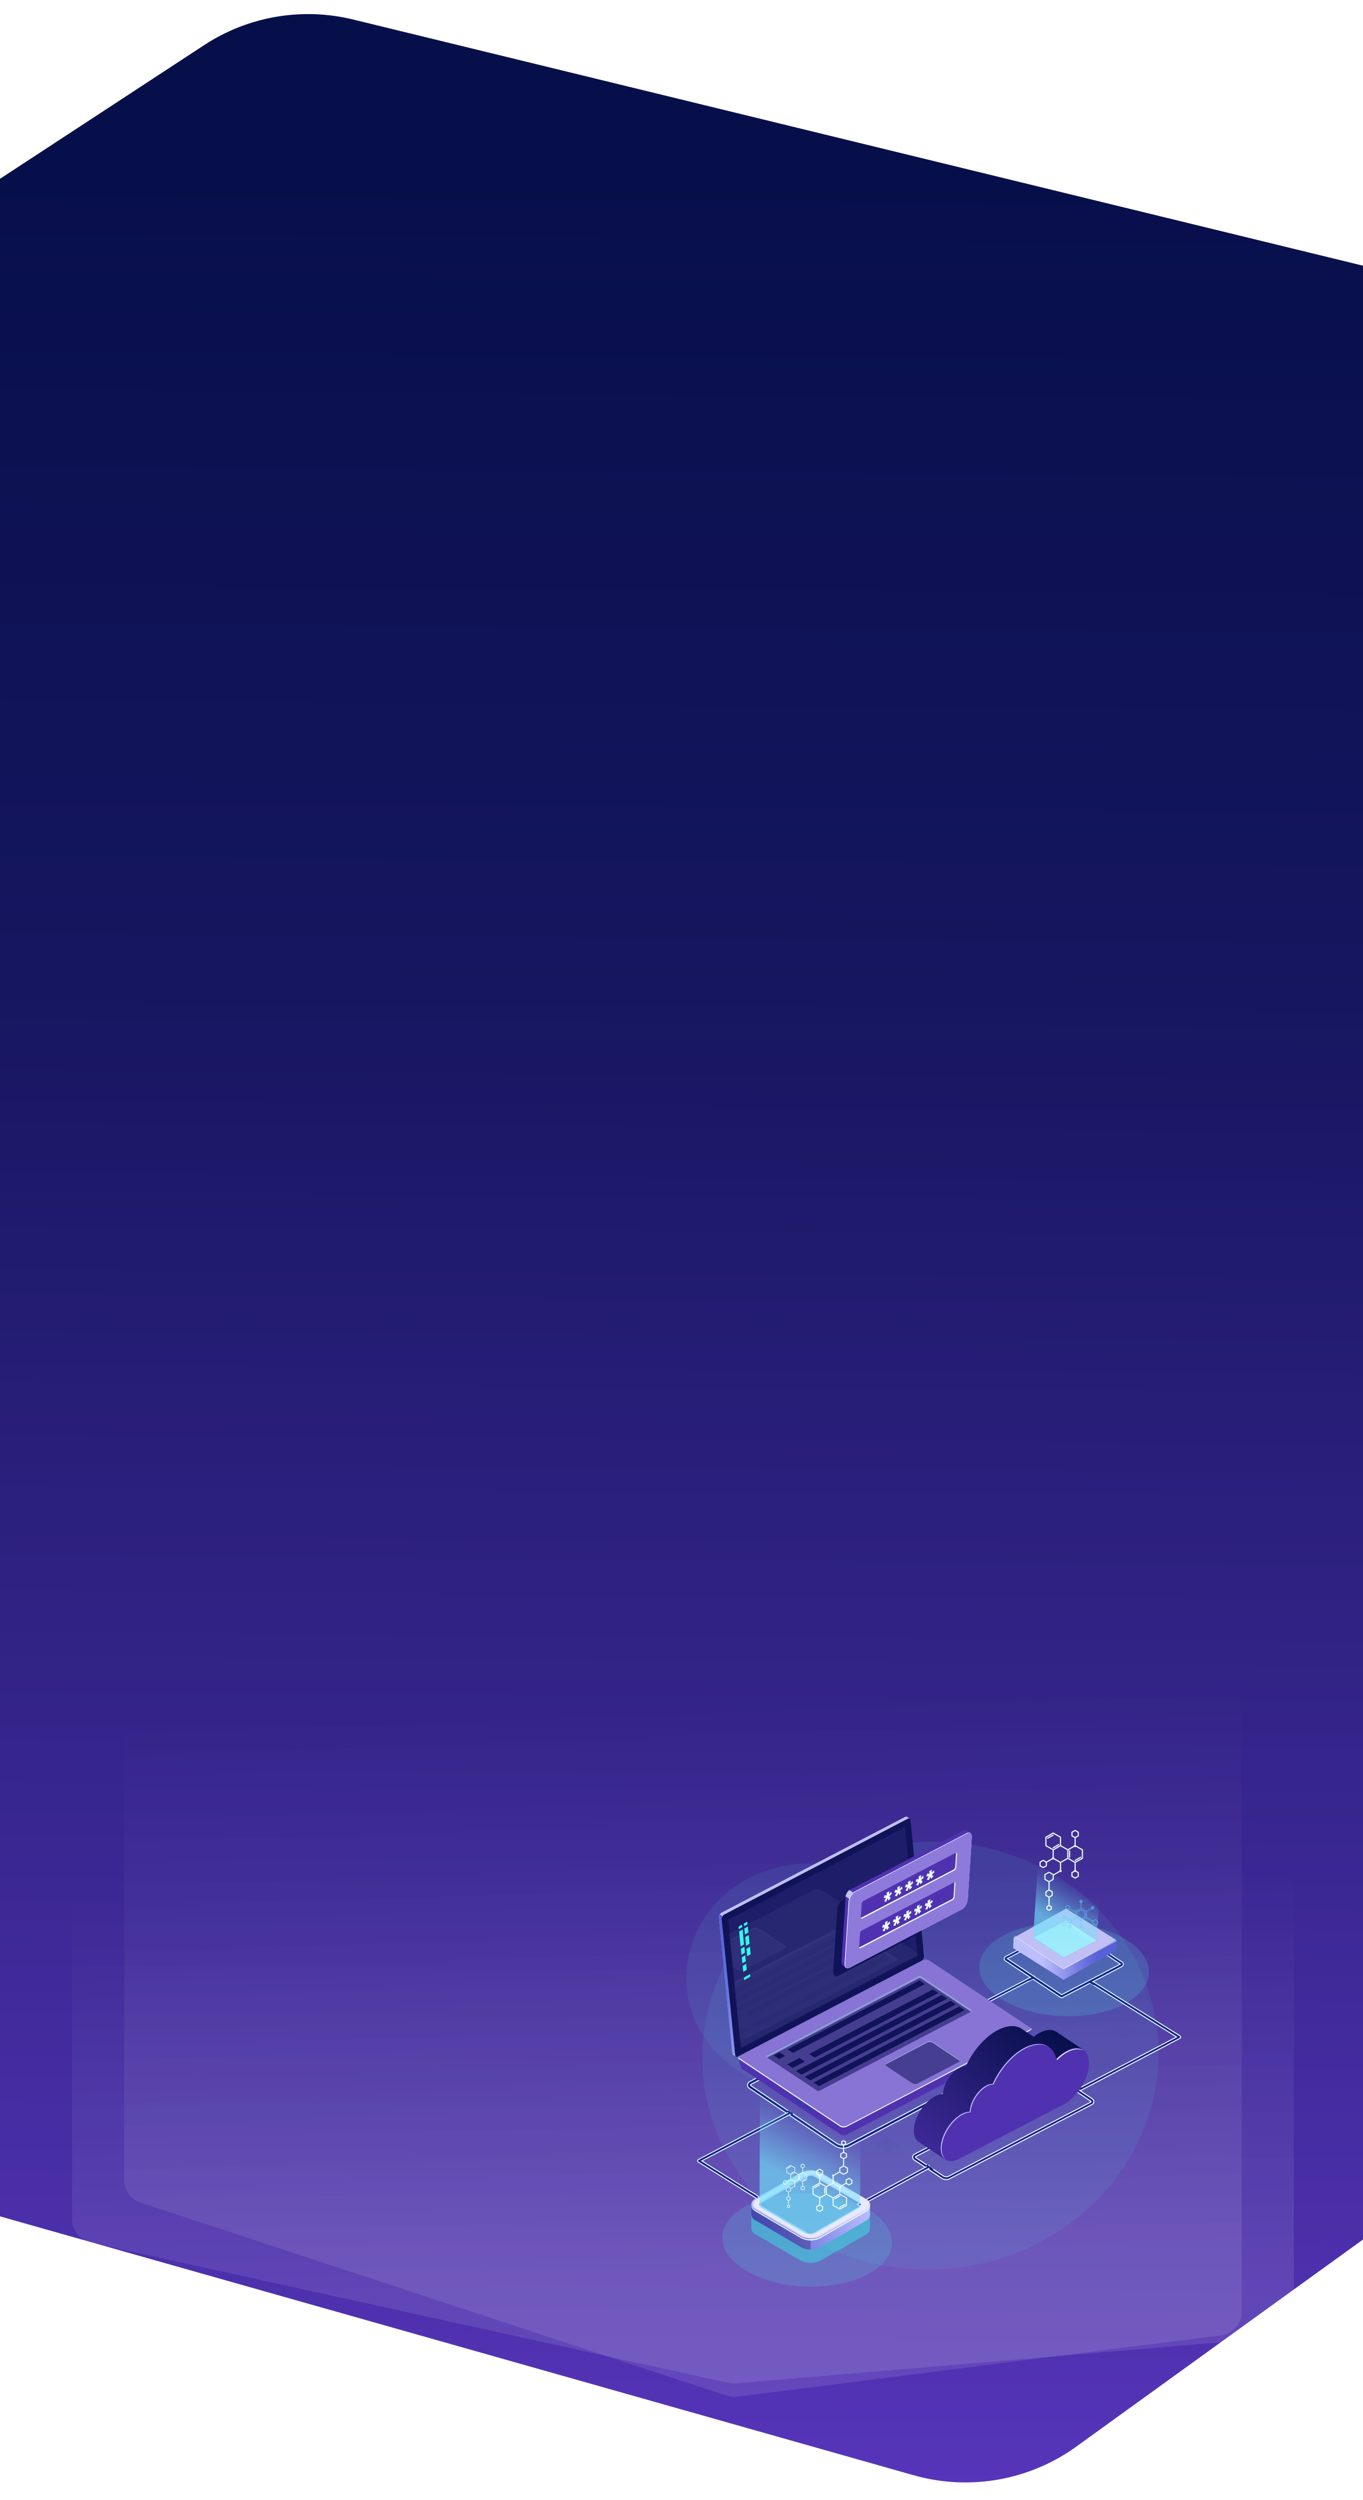 <svg preserveAspectRatio="xMinYMin slice" viewBox="0 0 1438 2637" fill="none" xmlns="http://www.w3.org/2000/svg">
  <path d="M0 188.578L215.504 47.517C261.814 17.204 318.616 7.437 372.391 20.542L1438 280.224V2362.01L1135.61 2580.34C1086.05 2616.13 1022.85 2627.28 964.031 2610.63L0 2337.58L0 188.578Z" fill="url(#paint0_linear)"/>
  <path d="M131 1802C131 1788.19 142.193 1777 156 1777H1285C1298.81 1777 1310 1788.19 1310 1802V2438.26C1310 2450.85 1300.64 2461.47 1288.14 2463.06L777.604 2527.79C773.914 2528.26 770.167 2527.9 766.635 2526.73L148.176 2322.93C137.926 2319.56 131 2309.98 131 2299.19L131 1802Z" fill="url(#paint1_linear)" fill-opacity="0.1"/>
  <path d="M76 1997C76 1983.19 87.193 1972 101 1972H1340C1353.81 1972 1365 1983.19 1365 1997V2440.87C1365 2453.86 1355.05 2464.69 1342.11 2465.79L775.776 2513.68C773.273 2513.89 770.752 2513.73 768.299 2513.19L95.629 2365.22C84.166 2362.7 76 2352.54 76 2340.81L76 1997Z" fill="url(#paint2_linear)" fill-opacity="0.1"/>
  <g opacity="0.2" filter="url(#filter0_f)">
    <ellipse rx="89.483" ry="49.052" transform="matrix(0.999 0.048 -0.065 0.998 1122.62 2077.38)" fill="#52D8E0"/>
  </g>
  <g opacity="0.2" filter="url(#filter1_f)">
    <ellipse rx="89.483" ry="49.052" transform="matrix(0.999 0.048 -0.065 0.998 851.553 2362.58)" fill="#52D8E0"/>
  </g>
  <g opacity="0.1" filter="url(#filter2_f)">
    <ellipse rx="127.174" ry="119.453" transform="matrix(0.999 0.048 -0.065 0.998 851.322 2084.94)" fill="#52D8E0"/>
  </g>
  <g opacity="0.1" filter="url(#filter3_f)">
    <ellipse rx="240.436" ry="225.839" transform="matrix(0.999 0.048 -0.065 0.998 981.542 2168.03)" fill="#52D8E0"/>
  </g>
  <path d="M1026.96 2119.75C1027.2 2119.76 1027.43 2119.71 1027.64 2119.61L1091.01 2086.54C1091.3 2086.36 1091.52 2086.08 1091.62 2085.75C1091.72 2085.41 1091.69 2085.06 1091.54 2084.75C1091.39 2084.44 1091.14 2084.21 1090.82 2084.09C1090.51 2083.97 1090.16 2083.98 1089.84 2084.11L1026.45 2117.17C1026.14 2117.34 1025.89 2117.63 1025.78 2117.97C1025.67 2118.32 1025.69 2118.69 1025.84 2119.02C1025.95 2119.23 1026.11 2119.41 1026.3 2119.54C1026.5 2119.67 1026.73 2119.74 1026.96 2119.75Z" fill="#0E2187" stroke="url(#paint3_linear)"/>
  <path d="M1134.87 2207.34C1135.12 2207.35 1135.37 2207.29 1135.6 2207.17L1244.86 2149.76C1245.09 2149.64 1245.28 2149.46 1245.42 2149.24C1245.56 2149.02 1245.65 2148.77 1245.66 2148.52C1245.67 2148.26 1245.62 2148 1245.5 2147.77C1245.38 2147.55 1245.21 2147.36 1245 2147.22L1152.02 2089.14C1151.7 2088.93 1151.31 2088.86 1150.94 2088.94C1150.56 2089.03 1150.23 2089.26 1150.02 2089.59C1149.8 2089.92 1149.73 2090.32 1149.8 2090.71C1149.88 2091.09 1150.1 2091.42 1150.42 2091.63L1241.35 2148.37L1134.36 2204.58C1134.08 2204.73 1133.85 2204.97 1133.71 2205.26C1133.57 2205.56 1133.53 2205.88 1133.6 2206.2C1133.66 2206.51 1133.82 2206.79 1134.06 2207C1134.3 2207.21 1134.6 2207.33 1134.91 2207.34L1134.87 2207.34Z" fill="#0E2187" stroke="url(#paint4_linear)"/>
  <path d="M1014.71 2013.86L896.421 2075.55C893.191 2077.23 890.794 2075.16 891.071 2070.89L895.293 2005.69C895.568 2001.44 898.409 1996.65 901.64 1994.95L1019.92 1933.31C1023.15 1931.63 1025.55 1933.7 1025.27 1937.98L1021.05 2003.14C1020.75 2007.37 1017.94 2012.19 1014.71 2013.86Z" fill="url(#paint5_linear)"/>
  <path d="M896.345 2263.98L1065.43 2174.59C1066.03 2174.27 1066.53 2173.8 1066.91 2173.22C1067.28 2172.64 1067.49 2171.97 1067.54 2171.28C1067.58 2170.59 1067.45 2169.9 1067.16 2169.29C1066.87 2168.68 1066.42 2168.16 1065.87 2167.78L968.623 2102.44L967.86 2101.93L790.765 2195.56C790.167 2195.88 789.657 2196.35 789.286 2196.93C788.916 2197.51 788.697 2198.18 788.653 2198.86C788.608 2199.55 788.739 2200.24 789.033 2200.85C789.326 2201.46 789.772 2201.98 790.325 2202.35L880.916 2263.24C883.172 2264.75 885.785 2265.61 888.493 2265.74C891.2 2265.87 893.908 2265.27 896.345 2263.98ZM1064.17 2170.55C1064.25 2170.62 1064.33 2170.7 1064.37 2170.8C1064.42 2170.9 1064.44 2171.02 1064.43 2171.13C1064.42 2171.24 1064.39 2171.35 1064.33 2171.45C1064.27 2171.54 1064.19 2171.62 1064.09 2171.68L894.872 2261.06C892.936 2262.08 890.786 2262.57 888.635 2262.46C886.484 2262.36 884.409 2261.67 882.617 2260.47L792.027 2199.58C791.938 2199.52 791.867 2199.44 791.821 2199.34C791.774 2199.24 791.753 2199.13 791.761 2199.01C791.768 2198.9 791.803 2198.79 791.862 2198.7C791.921 2198.61 792.003 2198.53 792.099 2198.47L967.542 2105.76L1064.17 2170.55Z" fill="#0E2187" stroke="url(#paint6_linear)"/>
  <path d="M972.006 2061.28L957.871 1918.72L959.801 1918.01L957.041 1916.22C956.714 1916.02 956.336 1915.91 955.952 1915.92C955.567 1915.93 955.19 1916.05 954.866 1916.27L761.196 2017.24C760.38 2017.72 759.697 2018.41 759.217 2019.24C758.737 2020.07 758.476 2021 758.461 2021.96L772.767 2165.65C772.774 2165.96 772.86 2166.27 773.016 2166.53C773.173 2166.8 773.395 2167.01 773.662 2167.16L776.323 2168.92L776.966 2166.31L776.809 2166.3L969.331 2065.95C970.136 2065.47 970.807 2064.79 971.276 2063.97C971.746 2063.15 971.998 2062.22 972.006 2061.28Z" fill="url(#paint7_linear)"/>
  <path d="M761.727 2020.39L758.81 2018.86C758.426 2019.57 758.238 2020.38 758.268 2021.19L772.287 2164.22C772.293 2164.53 772.377 2164.83 772.531 2165.09C772.685 2165.36 772.902 2165.57 773.163 2165.72L775.771 2167.47L776.401 2164.87L776.247 2164.87L785.796 2159.81L761.727 2020.39Z" fill="url(#paint8_linear)"/>
  <path d="M972.187 2067.95L778.465 2168.9C776.976 2169.69 775.775 2169.14 775.673 2167.6L761.379 2023.92C761.386 2022.96 761.643 2022.02 762.124 2021.19C762.605 2020.36 763.293 2019.67 764.116 2019.19L957.772 1918.16C959.26 1917.38 960.461 1917.93 960.563 1919.47L974.928 2063.15C974.931 2064.12 974.678 2065.08 974.195 2065.93C973.713 2066.77 973.019 2067.47 972.187 2067.95Z" fill="#101357"/>
  <g opacity="0.51">
    <path opacity="0.51" d="M954.832 1926.79L768.364 2024.62L781.554 2160.13L967.888 2062.37L954.832 1926.79Z" fill="#453C9E"/>
  </g>
  <path d="M1087.84 2140.66L1077.24 2145.63L978.496 2080.04C977.467 2079.5 976.323 2079.21 975.156 2079.2C973.989 2079.2 972.831 2079.47 971.775 2080L787.927 2175.94C786.289 2174.88 778.808 2170.72 778.808 2170.72L781.91 2180.88C782.079 2181.4 782.425 2181.84 782.886 2182.12L886.871 2251.19C887.9 2251.73 889.044 2252.02 890.211 2252.02C891.378 2252.03 892.536 2251.76 893.592 2251.23L1081.76 2153.05C1082.44 2152.71 1082.98 2152.15 1083.31 2151.47L1087.84 2140.66Z" fill="url(#paint9_linear)"/>
  <path d="M1086.02 2142.43L893.235 2243.02C892.155 2243.56 890.97 2243.84 889.776 2243.83C888.582 2243.83 887.41 2243.54 886.355 2242.98L779.762 2172.22C778.072 2171.09 778.405 2169.28 780.515 2168.19L973.302 2067.6C974.386 2067.06 975.572 2066.78 976.769 2066.79C977.966 2066.79 979.139 2067.08 980.197 2067.64L1086.78 2138.4C1088.47 2139.54 1088.13 2141.34 1086.02 2142.43Z" fill="#8874D5"/>
  <path d="M1086.74 2140.56L893.556 2241.85C892.474 2242.4 891.286 2242.68 890.088 2242.67C888.891 2242.66 887.718 2242.36 886.663 2241.8L779.853 2170.54C779.375 2170.26 779.022 2169.8 778.863 2169.26C778.694 2169.71 778.694 2170.21 778.864 2170.65C779.034 2171.09 779.361 2171.45 779.781 2171.66L886.592 2242.91C887.649 2243.47 888.822 2243.76 890.019 2243.77C891.216 2243.78 892.403 2243.5 893.486 2242.95L1086.67 2141.66C1088.16 2140.93 1088.68 2139.86 1088.42 2138.89C1088.07 2139.64 1087.47 2140.23 1086.74 2140.56Z" fill="url(#paint10_linear)"/>
  <path d="M838.925 2215.05L839.06 2212.97C839.073 2212.78 839.193 2212.7 839.331 2212.79L846.245 2217.35C846.321 2217.41 846.383 2217.49 846.424 2217.58C846.466 2217.68 846.486 2217.78 846.485 2217.88L846.351 2219.95C846.337 2220.15 846.202 2220.23 846.064 2220.14L839.151 2215.58C839.076 2215.52 839.017 2215.44 838.978 2215.34C838.939 2215.25 838.921 2215.15 838.925 2215.05Z" fill="#2842A2"/>
  <path d="M849.381 2221.91L849.515 2219.85C849.528 2219.64 849.649 2219.56 849.787 2219.65L856.7 2224.22C856.776 2224.28 856.837 2224.36 856.876 2224.45C856.915 2224.54 856.933 2224.64 856.926 2224.74L856.791 2226.82C856.779 2227.01 856.658 2227.09 856.52 2227L849.607 2222.44C849.532 2222.38 849.473 2222.3 849.434 2222.2C849.395 2222.11 849.377 2222.01 849.381 2221.91Z" fill="#2842A2"/>
  <path d="M808.87 2167.49L969.065 2083.91C969.589 2083.63 970.174 2083.5 970.76 2083.53C971.345 2083.56 971.91 2083.74 972.394 2084.07L1025.23 2119.23C1025.41 2119.35 1025.55 2119.51 1025.64 2119.7C1025.73 2119.89 1025.77 2120.1 1025.76 2120.31C1025.74 2120.52 1025.68 2120.73 1025.56 2120.9C1025.44 2121.08 1025.29 2121.23 1025.1 2121.33L864.994 2204.86C864.47 2205.14 863.885 2205.27 863.299 2205.25C862.713 2205.22 862.149 2205.03 861.664 2204.7L808.746 2169.62C808.562 2169.51 808.412 2169.35 808.312 2169.16C808.212 2168.97 808.166 2168.75 808.178 2168.53C808.191 2168.31 808.262 2168.1 808.384 2167.91C808.506 2167.73 808.674 2167.58 808.87 2167.49Z" fill="#101357" fill-opacity="0.55"/>
  <path d="M808.427 2169.97L808.954 2170.34L968.805 2086.7C969.331 2086.43 969.916 2086.3 970.501 2086.33C971.086 2086.36 971.651 2086.54 972.139 2086.87L1024.53 2121.82L1025.1 2121.52C1025.28 2121.42 1025.44 2121.28 1025.56 2121.1C1025.67 2120.92 1025.74 2120.71 1025.75 2120.5C1025.77 2120.29 1025.73 2120.07 1025.64 2119.89C1025.54 2119.7 1025.4 2119.54 1025.23 2119.42L972.258 2084.11C971.773 2083.78 971.208 2083.6 970.621 2083.57C970.035 2083.54 969.449 2083.67 968.924 2083.95L808.505 2167.87C808.321 2167.97 808.165 2168.12 808.054 2168.31C807.944 2168.49 807.881 2168.7 807.873 2168.91C807.865 2169.12 807.912 2169.33 808.01 2169.52C808.107 2169.71 808.251 2169.86 808.427 2169.97Z" fill="#9198DB"/>
  <path d="M975.765 2092.6L836.606 2165.21L830.881 2161.4L970.04 2088.8L975.765 2092.6Z" fill="#101357"/>
  <path d="M989.987 2102.01L859.462 2170.11L853.737 2166.3L984.262 2098.2L989.987 2102.01Z" fill="#101357"/>
  <path d="M999.261 2107.91L845.572 2188.09L839.833 2184.28L993.521 2104.1L999.261 2107.91Z" fill="#101357"/>
  <path d="M1008.51 2113.98L854.822 2194.16L849.097 2190.35L1002.77 2110.17L1008.51 2113.98Z" fill="#101357"/>
  <path d="M1017.77 2120.05L864.095 2200.24L858.356 2196.43L1012.04 2116.26L1017.77 2120.05Z" fill="#101357"/>
  <path d="M828.211 2168.38L822.016 2171.61L816.277 2167.8L822.47 2164.58L828.211 2168.38Z" fill="#101357"/>
  <path d="M849.081 2174.3L836.243 2180.99L830.503 2177.18L843.356 2170.49L849.081 2174.3Z" fill="#101357"/>
  <path d="M968.275 2197.38L1011.47 2174.84C1011.84 2174.73 1012.16 2174.51 1012.39 2174.21C1012.63 2173.9 1012.77 2173.54 1012.79 2173.16C1012.82 2172.77 1012.73 2172.4 1012.53 2172.07C1012.33 2171.75 1012.04 2171.5 1011.7 2171.36L984.362 2153.2C983.484 2152.68 982.492 2152.38 981.469 2152.33C980.446 2152.28 979.422 2152.48 978.481 2152.92L935.211 2175.44C934.85 2175.55 934.529 2175.77 934.293 2176.07C934.056 2176.37 933.916 2176.74 933.891 2177.12C933.867 2177.5 933.959 2177.88 934.155 2178.2C934.351 2178.52 934.642 2178.77 934.986 2178.92L962.351 2197.09C963.237 2197.61 964.236 2197.91 965.266 2197.96C966.296 2198.01 967.327 2197.81 968.275 2197.38Z" fill="url(#paint11_linear)"/>
  <path d="M934.947 2177.08L978.284 2154.36C979.228 2153.93 980.253 2153.73 981.277 2153.78C982.301 2153.83 983.295 2154.13 984.177 2154.65L1011.6 2172.96C1012.02 2173.22 1012.35 2173.59 1012.56 2174.04C1013.05 2173.21 1012.78 2172.25 1011.7 2171.52L984.298 2153.23C983.418 2152.7 982.424 2152.4 981.398 2152.35C980.373 2152.3 979.346 2152.5 978.404 2152.94L935.039 2175.64C933.869 2176.25 933.491 2177.18 933.855 2178.05C934.122 2177.63 934.501 2177.29 934.947 2177.08Z" fill="#9198DB"/>
  <mask id="mask0" style="mask-type:alpha" maskUnits="userSpaceOnUse" x="767" y="1927" width="202" height="233">
    <path opacity="0.51" d="M954.732 1927.28L767.857 2024.38L781.654 2159.64L968.395 2062.61L954.732 1927.28Z" fill="#13155B"/>
  </mask>
  <g mask="url(#mask0)">
    <path opacity="0.11" d="M972.354 2067.68L779.567 2167.65C778.489 2168.2 777.303 2168.48 776.105 2168.47C774.908 2168.46 773.734 2168.17 772.679 2167.6L665.791 2096.84C664.094 2095.72 664.438 2093.93 666.549 2092.82L859.321 1992.84C860.402 1992.3 861.591 1992.02 862.79 1992.03C863.99 1992.04 865.166 1992.33 866.224 1992.9L973.098 2063.66C974.794 2064.78 974.465 2066.57 972.354 2067.68Z" fill="url(#paint12_linear)"/>
    <path opacity="0.11" d="M784.334 2077.98L827.532 2055.59C827.893 2055.48 828.214 2055.26 828.45 2054.96C828.686 2054.66 828.825 2054.3 828.849 2053.91C828.873 2053.53 828.78 2053.16 828.583 2052.84C828.386 2052.51 828.094 2052.26 827.749 2052.12L800.312 2033.89C799.426 2033.37 798.43 2033.08 797.405 2033.02C796.38 2032.97 795.353 2033.17 794.409 2033.59L751.21 2056C750.849 2056.11 750.528 2056.33 750.292 2056.63C750.056 2056.93 749.916 2057.29 749.892 2057.67C749.869 2058.05 749.962 2058.43 750.159 2058.75C750.356 2059.07 750.647 2059.32 750.993 2059.47L778.435 2077.63C779.312 2078.16 780.306 2078.47 781.332 2078.53C782.358 2078.59 783.387 2078.4 784.334 2077.98Z" fill="url(#paint13_linear)"/>
    <path opacity="0.11" d="M750.989 2057.63L794.26 2035.09C795.205 2034.65 796.234 2034.45 797.262 2034.51C798.291 2034.56 799.289 2034.86 800.173 2035.39L827.66 2053.67C828.071 2053.94 828.403 2054.31 828.622 2054.76C829.094 2053.94 828.835 2052.97 827.749 2052.25L800.265 2033.91C799.378 2033.39 798.381 2033.09 797.354 2033.04C796.327 2032.99 795.299 2033.18 794.353 2033.61L751.081 2056.16C749.912 2056.76 749.535 2057.69 749.902 2058.56C750.175 2058.15 750.551 2057.83 750.989 2057.63Z" fill="#9198DB"/>
    <path opacity="0.11" d="M729.684 2113.58L889.894 2030.5C890.417 2030.23 890.999 2030.1 891.582 2030.13C892.165 2030.16 892.727 2030.35 893.214 2030.67L946.215 2065.83C946.388 2065.95 946.528 2066.11 946.62 2066.29C946.713 2066.48 946.754 2066.69 946.741 2066.9C946.728 2067.12 946.66 2067.32 946.545 2067.5C946.43 2067.68 946.271 2067.82 946.084 2067.92L785.978 2150.97C785.454 2151.24 784.872 2151.37 784.289 2151.34C783.707 2151.31 783.144 2151.13 782.658 2150.81L729.579 2115.73C729.394 2115.62 729.243 2115.46 729.142 2115.26C729.04 2115.07 728.992 2114.85 729.003 2114.63C729.014 2114.41 729.083 2114.2 729.203 2114.01C729.323 2113.83 729.489 2113.68 729.684 2113.58Z" fill="#ADB1F2"/>
    <path opacity="0.11" d="M729.319 2115.99L729.847 2116.34L889.66 2033.27C890.183 2033 890.766 2032.87 891.35 2032.9C891.934 2032.93 892.497 2033.11 892.983 2033.44L945.498 2068.36L946.082 2068.07C946.268 2067.97 946.427 2067.82 946.543 2067.64C946.658 2067.47 946.726 2067.26 946.739 2067.05C946.752 2066.84 946.71 2066.63 946.618 2066.44C946.526 2066.25 946.386 2066.09 946.212 2065.97L893.154 2030.7C892.667 2030.37 892.104 2030.19 891.521 2030.16C890.938 2030.13 890.355 2030.26 889.831 2030.53L729.45 2113.88C729.264 2113.98 729.105 2114.13 728.99 2114.31C728.875 2114.48 728.807 2114.69 728.794 2114.9C728.781 2115.12 728.822 2115.33 728.914 2115.52C729.006 2115.71 729.146 2115.87 729.319 2115.99Z" fill="#9198DB"/>
    <path opacity="0.11" d="M932.125 2062.98L792.562 2135.36L797.691 2138.77L937.268 2066.39L932.125 2062.98Z" fill="#070F4B"/>
    <path opacity="0.11" d="M918.34 2053.98L785.69 2122.77L790.819 2126.18L923.484 2057.37L918.34 2053.98Z" fill="#070F4B"/>
    <path opacity="0.11" d="M775.784 2126.94L763.394 2133.37L768.524 2136.76L780.914 2130.34L775.784 2126.94Z" fill="#070F4B"/>
    <path opacity="0.11" d="M785.801 2137.9L777.181 2142.38L782.311 2145.78L790.945 2141.3L785.801 2137.9Z" fill="#070F4B"/>
    <path opacity="0.11" d="M909.707 2048.16L754.761 2128.53L759.905 2131.93L914.85 2051.57L909.707 2048.16Z" fill="#070F4B"/>
    <path opacity="0.11" d="M901.081 2042.51L746.122 2122.86L751.265 2126.27L906.21 2045.9L901.081 2042.51Z" fill="#070F4B"/>
    <path opacity="0.11" d="M892.444 2036.83L737.498 2117.2L742.628 2120.6L897.573 2040.24L892.444 2036.83Z" fill="#070F4B"/>
  </g>
  <path d="M783.116 2032.53L779.411 2034.69L779.17 2031.97L782.859 2029.83L783.116 2032.53Z" fill="#2EFFEC"/>
  <path d="M784.938 2050.76L781.282 2052.91L779.813 2037.12L783.453 2034.98L784.938 2050.76Z" fill="#2EFFEC"/>
  <path d="M785.946 2059.48L782.26 2061.63L781.679 2055.34L785.35 2053.21L785.946 2059.48Z" fill="#2EFFEC"/>
  <path d="M786.89 2068.52L783.22 2070.65L782.624 2064.39L786.309 2062.23L786.89 2068.52Z" fill="#2EFFEC"/>
  <path d="M789.552 2038.13L785.88 2040.28L785.285 2033.99L788.955 2031.86L789.552 2038.13Z" fill="#2EFFEC"/>
  <path d="M790.786 2050.1L787.127 2052.24L786.252 2043.03L789.925 2040.88L790.786 2050.1Z" fill="#2EFFEC"/>
  <path d="M791.97 2061.12L788.293 2063.25L787.561 2055.34L791.224 2053.2L791.97 2061.12Z" fill="#2EFFEC"/>
  <path d="M787.848 2077.55L784.163 2079.69L783.582 2073.41L787.252 2071.27L787.848 2077.55Z" fill="#2EFFEC"/>
  <path d="M788.659 2029.41L784.954 2031.56L784.698 2028.85L788.402 2026.71L788.659 2029.41Z" fill="#2EFFEC"/>
  <path d="M791.581 2084.72L785.115 2088.47L784.867 2085.84L791.334 2082.09L791.581 2084.72Z" fill="#2EFFEC"/>
  <path d="M1001.51 2298.14L1152.05 2219.61C1152.6 2219.36 1153.08 2218.96 1153.42 2218.46C1153.77 2217.95 1153.98 2217.36 1154.03 2216.75C1154.03 2216.04 1153.84 2215.35 1153.48 2214.74C1153.13 2214.13 1152.62 2213.64 1152.01 2213.3L1123.08 2194.14C1121.95 2193.41 1120.67 2192.97 1119.33 2192.86C1118 2192.75 1116.65 2192.97 1115.4 2193.5L964.791 2272.01C964.24 2272.26 963.763 2272.66 963.412 2273.16C963.061 2273.66 962.849 2274.25 962.799 2274.86C962.807 2275.58 962.999 2276.27 963.356 2276.88C963.713 2277.48 964.222 2277.98 964.831 2278.32L993.835 2297.5C995.111 2298.31 996.576 2298.76 998.088 2298.81C999.262 2298.89 1000.44 2298.65 1001.51 2298.14ZM1121.47 2196.57L1150.42 2215.81C1151.08 2216.26 1151.2 2216.62 1151.2 2216.69C1151.19 2216.76 1151.1 2216.88 1150.8 2217.04L1000.26 2295.56C999.463 2295.86 998.611 2295.97 997.771 2295.88C996.93 2295.79 996.123 2295.51 995.41 2295.06L966.424 2275.82C965.773 2275.38 965.652 2275.02 965.656 2274.94C965.661 2274.87 965.755 2274.76 966.055 2274.59L1116.59 2196.07C1117.23 2195.77 1117.93 2195.65 1118.62 2195.71C1119.64 2195.74 1120.62 2196.04 1121.47 2196.57Z" fill="#0E2187" stroke="white"/>
  <path d="M1097.2 2143.91C1093.05 2146.16 1089.27 2149.07 1086.01 2152.52C1082.51 2137.74 1069.24 2132.57 1052.6 2141.23C1038.81 2148.41 1026.3 2163.3 1019.1 2179.23C1016.72 2179.26 1014.38 2179.89 1012.28 2181.06C1003.33 2185.74 995.477 2197.81 994.817 2208.01C994.802 2208.23 994.79 2208.42 994.776 2208.64C991.894 2208.79 989.071 2209.6 986.516 2211.01C975.021 2217.01 965.02 2232.44 964.175 2245.48C963.33 2258.53 971.96 2264.25 983.459 2258.19L1093.48 2200.88C1107.39 2193.72 1119.45 2175.17 1120.48 2159.35C1121.5 2143.52 1111.08 2136.69 1097.2 2143.91Z" fill="url(#paint14_linear)"/>
  <path d="M1097.22 2143.9C1094.86 2145.15 1092.63 2146.65 1090.56 2148.35L1079.16 2140.79C1072.96 2135.8 1063.52 2135.54 1052.65 2141.21C1038.88 2148.4 1026.39 2163.26 1019.19 2179.18C1016.82 2179.21 1014.48 2179.84 1012.39 2181.01C1003.44 2185.68 995.594 2197.75 994.934 2207.94C994.919 2208.16 994.907 2208.35 994.893 2208.57C992.014 2208.72 989.193 2209.52 986.641 2210.93C975.156 2216.92 965.165 2232.34 964.321 2245.37C963.902 2251.84 965.82 2256.49 969.212 2258.84L969.313 2258.85L997.204 2277.43L1005.55 2246.65L1093.47 2200.9C1107.4 2193.66 1119.45 2175.12 1120.48 2159.32C1121.5 2143.51 1111.09 2136.69 1097.22 2143.9Z" fill="url(#paint15_radial)"/>
  <path d="M1143.01 2161.97L1114.72 2143.11C1110.49 2140.22 1104.37 2140.26 1097.35 2143.91C1094.99 2145.17 1092.76 2146.67 1090.69 2148.38L1079.28 2140.8C1073.06 2135.8 1063.62 2135.55 1052.73 2141.22C1038.96 2148.42 1026.46 2163.31 1019.25 2179.24C1016.88 2179.27 1014.54 2179.9 1012.44 2181.08C1003.48 2185.75 995.628 2197.83 994.967 2208.03C994.952 2208.25 994.94 2208.44 994.926 2208.66C992.044 2208.81 989.22 2209.62 986.665 2211.03C975.168 2217.03 965.165 2232.46 964.32 2245.51C963.901 2251.98 965.821 2256.64 969.217 2259L969.318 2259L997.24 2277.61L1005.6 2246.79L1093.61 2200.98C1104.93 2195.08 1114.98 2181.76 1118.94 2168.52L1143.01 2161.97Z" fill="url(#paint16_linear)"/>
  <path d="M1125.59 2162.65C1121.44 2164.89 1117.66 2167.79 1114.4 2171.25C1110.9 2156.48 1097.63 2151.3 1080.99 2159.98C1067.23 2167.14 1054.67 2181.96 1047.49 2197.96C1045.11 2197.99 1042.78 2198.62 1040.68 2199.79C1031.72 2204.48 1023.87 2216.54 1023.21 2226.74C1023.19 2226.96 1023.18 2227.17 1023.17 2227.39C1020.29 2227.52 1017.47 2228.32 1014.92 2229.74C1003.41 2235.73 993.339 2251.16 992.494 2264.21C991.649 2277.25 1000.28 2282.99 1011.86 2276.92L1121.9 2219.68C1135.78 2212.46 1147.85 2193.83 1148.87 2178.07C1149.89 2162.31 1139.47 2155.42 1125.59 2162.65Z" fill="url(#paint17_linear)"/>
  <path d="M1115.21 2172.89C1118.48 2169.4 1122.27 2166.47 1126.44 2164.22C1133.24 2160.66 1139.21 2160.51 1143.43 2163.13C1139.2 2159.86 1132.83 2159.74 1125.49 2163.58C1121.57 2165.69 1117.97 2168.4 1114.84 2171.63C1114.99 2172.05 1115.11 2172.46 1115.21 2172.89Z" fill="url(#paint18_linear)"/>
  <path d="M993.52 2264.52C994.363 2251.51 1004.34 2236.11 1015.8 2230.14C1018.34 2228.73 1021.15 2227.93 1024.02 2227.78C1024.03 2227.56 1024.05 2227.37 1024.06 2227.15C1024.72 2216.97 1032.52 2204.93 1041.48 2200.27C1043.57 2199.1 1045.91 2198.47 1048.28 2198.44C1055.43 2182.48 1067.95 2167.7 1081.69 2160.54C1091.72 2155.31 1100.52 2155.14 1106.7 2159.08C1100.49 2154.49 1091.31 2154.4 1080.75 2159.91C1067.03 2167.05 1054.51 2181.84 1047.35 2197.79C1044.98 2197.83 1042.65 2198.46 1040.56 2199.62C1031.62 2204.3 1023.8 2216.33 1023.14 2226.5C1023.12 2226.72 1023.11 2226.93 1023.1 2227.15C1020.22 2227.28 1017.41 2228.08 1014.86 2229.49C1003.4 2235.47 993.427 2250.86 992.584 2263.88C992.151 2270.57 994.216 2275.32 997.883 2277.56C994.802 2275.16 993.123 2270.66 993.52 2264.52Z" fill="#BCBEFF"/>
  <path d="M906.992 2326.77L904.528 2324.86L980.021 2283.71L981.316 2286.27L906.992 2326.77Z" fill="#0E2187" stroke="white"/>
  <path d="M798.892 2318.88C799.208 2318.89 799.521 2318.8 799.782 2318.61C800.043 2318.42 800.238 2318.16 800.336 2317.85C800.435 2317.54 800.432 2317.21 800.328 2316.91C800.223 2316.6 800.024 2316.35 799.759 2316.17L740.349 2279.07L833.055 2230.38C833.381 2230.19 835.337 2228.84 835.449 2228.48C835.561 2228.12 834.58 2228.29 834.415 2227.96C834.251 2227.62 833.435 2227.25 833.086 2227.13C832.737 2227.01 832.122 2227.61 831.783 2227.77L736.779 2277.67C736.552 2277.79 736.359 2277.97 736.221 2278.19C736.083 2278.42 736.003 2278.67 735.992 2278.93C735.979 2279.19 736.034 2279.44 736.151 2279.67C736.268 2279.9 736.442 2280.09 736.657 2280.22L798.228 2318.67C798.429 2318.8 798.656 2318.87 798.892 2318.88Z" fill="#0E2187" stroke="url(#paint19_linear)"/>
  <path d="M959.008 1967.11L889.634 2003.35C886.41 2005.03 883.573 2009.83 883.3 2014.06L879.087 2079.19C878.812 2083.43 881.205 2085.49 884.426 2083.85L966.369 2041.03L959.008 1967.11Z" fill="#101357"/>
  <path d="M1023.75 1933.3L1020.64 1930.75C1020.07 1930.32 1019.38 1930.08 1018.66 1930.06C1017.94 1930.05 1017.24 1930.26 1016.63 1930.66L898.362 1992.3C895.133 1993.98 892.276 1998.79 892.002 2003.02L887.78 2068.22C887.639 2069.07 887.703 2069.93 887.966 2070.74C888.23 2071.55 888.685 2072.28 889.292 2072.86L892.515 2075.5L892.865 2072.97L893.161 2072.86L1011.42 2011.21C1014.66 2009.52 1017.5 2004.73 1017.78 2000.48L1022 1935.28C1022.03 1934.71 1022.01 1934.13 1021.94 1933.56L1023.75 1933.3Z" fill="url(#paint20_linear)"/>
  <path d="M891.954 2000.02L921.05 2019.31L928.942 2015.26L895.975 1993.27C894.073 1995.12 892.685 1997.46 891.954 2000.02Z" fill="url(#paint21_linear)"/>
  <path d="M1014.71 2013.86L896.421 2075.55C893.191 2077.23 890.794 2075.16 891.071 2070.89L895.293 2005.69C895.568 2001.44 898.409 1996.65 901.64 1994.95L1019.92 1933.31C1023.15 1931.63 1025.55 1933.7 1025.27 1937.98L1021.05 2003.14C1020.75 2007.37 1017.94 2012.19 1014.71 2013.86Z" fill="#8E7ADB"/>
  <path d="M891.663 2071.24L895.886 2006.03C896.16 2001.8 899.002 1996.99 902.231 1995.32L1020.5 1933.68C1021 1933.39 1021.56 1933.21 1022.13 1933.17C1022.7 1933.12 1023.28 1933.21 1023.81 1933.41C1023.24 1933.02 1022.57 1932.8 1021.87 1932.8C1021.17 1932.79 1020.49 1933 1019.9 1933.39L901.632 1995.02C898.402 1996.72 895.56 2001.51 895.285 2005.76L891.069 2070.87C890.903 2073.44 891.723 2075.21 893.106 2075.83C892.524 2075.25 892.089 2074.52 891.838 2073.72C891.588 2072.93 891.528 2072.07 891.663 2071.24Z" fill="url(#paint22_linear)"/>
  <path d="M1006.85 1972.29L909.966 2022.72C909.219 2023.12 908.585 2023.32 908.21 2022.64C908.217 2022.54 908.227 2022.38 908.236 2022.24L909.168 2007.85C909.205 2007.28 909.372 2006.72 909.655 2006.22C909.937 2005.72 910.329 2005.3 910.798 2004.98L1008.41 1954.12C1008.49 1954.12 1008.57 1954.01 1008.64 1954.02C1009.33 1954.18 1009.32 1954.84 1009.25 1955.87L1008.59 1969.73C1008.52 1970.27 1008.33 1970.78 1008.02 1971.22C1007.72 1971.67 1007.32 1972.03 1006.85 1972.29Z" fill="#5031B0"/>
  <path d="M1005.3 2003.45L908.201 2053.93C907.454 2054.32 906.49 2054.72 906.416 2053.85C906.411 2053.71 906.419 2053.58 906.442 2053.45L907.376 2039.02C907.411 2038.45 907.577 2037.9 907.86 2037.4C908.143 2036.9 908.535 2036.48 909.006 2036.16L1006.66 1985.3L1006.89 1985.21C1007.64 1984.96 1007.77 1985.91 1007.7 1986.94L1006.81 2000.63C1006.79 2001.18 1006.64 2001.73 1006.38 2002.22C1006.12 2002.71 1005.75 2003.13 1005.3 2003.45Z" fill="#5031B0"/>
  <path d="M1008.7 1954.03C1008.7 1954.16 1008.69 1954.3 1008.67 1954.43L1007.73 1968.88C1007.7 1969.45 1007.53 1970.01 1007.25 1970.51C1006.97 1971 1006.57 1971.43 1006.11 1971.75L908.462 2022.63L908.24 2022.73C908.315 2023.57 908.897 2023.94 909.63 2023.55L1007.22 1972.64C1007.69 1972.33 1008.08 1971.9 1008.36 1971.4C1008.65 1970.9 1008.81 1970.35 1008.85 1969.78L1009.78 1955.35C1009.95 1954.33 1009.43 1953.79 1008.7 1954.03Z" fill="url(#paint23_linear)"/>
  <path d="M1006.95 1985.21C1006.95 1985.34 1006.94 1985.47 1006.92 1985.6L1005.99 2000.06C1005.95 2000.63 1005.79 2001.18 1005.5 2001.68C1005.22 2002.18 1004.83 2002.61 1004.36 2002.93L906.716 2053.81C906.647 2053.85 906.572 2053.88 906.494 2053.89C906.569 2054.75 907.151 2055.11 907.884 2054.72L1005.47 2003.82C1005.94 2003.5 1006.33 2003.08 1006.62 2002.58C1006.9 2002.08 1007.06 2001.52 1007.1 2000.95L1008.04 1986.51C1008.2 1985.5 1007.69 1984.96 1006.95 1985.21Z" fill="url(#paint24_linear)"/>
  <path d="M936.424 2002.14L937.426 2004.41L939.783 2001.72L938.235 1999.9L940.878 1997.44L940.215 1995.27L937.8 1997.97L938.316 1994.65L935.463 1996.13L935.56 1999.06L933.336 1998.81L932.307 2001.84L934.776 2001.64L932.885 2005.33L935.003 2005.67L936.424 2002.14Z" fill="url(#paint25_linear)"/>
  <path d="M947.663 1996.44L948.665 1998.72L951.022 1996.03L949.488 1994.21L952.131 1991.76L951.468 1989.58L949.054 1992.27L949.57 1988.95L946.731 1990.43L946.828 1993.36L944.604 1993.11L943.574 1996.16L946.03 1995.94L944.157 1999.57L946.243 1999.97L947.663 1996.44Z" fill="url(#paint26_linear)"/>
  <path d="M958.896 1990.76L959.899 1993.02L962.256 1990.34L960.722 1988.51L963.366 1986.06L962.688 1983.89L960.273 1986.57L960.79 1983.25L957.951 1984.73L958.048 1987.67L955.746 1987.5L954.717 1990.53L957.172 1990.32L955.33 1993.93L957.462 1994.27L958.896 1990.76Z" fill="url(#paint27_linear)"/>
  <path d="M970.136 1985.05L971.138 1987.32L973.496 1984.63L971.933 1982.81L974.577 1980.35L973.899 1978.18L971.483 1980.88L972.001 1977.54L969.161 1979.03L969.258 1981.97L967.033 1981.73L966.004 1984.77L968.473 1984.56L966.587 1988.18L968.719 1988.52L970.136 1985.05Z" fill="url(#paint28_linear)"/>
  <path d="M981.392 1979.36L982.395 1981.62L984.751 1978.95L983.204 1977.11L985.847 1974.66L985.183 1972.5L982.768 1975.19L983.285 1971.87L980.431 1973.34L980.528 1976.28L978.304 1976.03L977.275 1979.06L979.744 1978.85L977.871 1982.49L979.99 1982.83L981.392 1979.36Z" fill="url(#paint29_linear)"/>
  <path d="M934.677 2033.33L935.679 2035.59L938.036 2032.9L936.488 2031.08L939.131 2028.63L938.468 2026.45L936.053 2029.15L936.57 2025.82L933.716 2027.31L933.813 2030.25L931.588 2030.01L930.559 2033.04L933.024 2032.9L931.138 2036.52L933.256 2036.85L934.677 2033.33Z" fill="url(#paint30_linear)"/>
  <path d="M945.924 2027.63L946.925 2029.91L949.282 2027.22L947.749 2025.4L950.393 2022.93L949.729 2020.77L947.301 2023.44L947.817 2020.12L944.978 2021.6L945.075 2024.54L942.851 2024.29L941.822 2027.32L944.277 2027.11L942.404 2030.75L944.522 2031.09L945.924 2027.63Z" fill="url(#paint31_linear)"/>
  <path d="M957.156 2021.94L958.159 2024.21L960.516 2021.52L958.98 2019.73L961.624 2017.28L960.946 2015.1L958.531 2017.79L959.048 2014.47L956.209 2015.94L956.306 2018.88L954.081 2018.64L953.052 2021.67L955.506 2021.47L953.59 2025.12L955.722 2025.46L957.156 2021.94Z" fill="url(#paint32_linear)"/>
  <path d="M968.394 2016.24L969.397 2018.51L971.754 2015.82L970.191 2014L972.835 2011.54L972.157 2009.37L969.741 2012.07L970.259 2008.73L967.419 2010.23L967.516 2013.16L965.291 2012.92L964.262 2015.96L966.755 2015.83L964.869 2019.45L967.002 2019.79L968.394 2016.24Z" fill="url(#paint33_linear)"/>
  <path d="M979.641 2010.54L980.644 2012.81L983.001 2010.12L981.453 2008.3L984.096 2005.84L983.433 2003.67L981.017 2006.37L981.535 2003.03L978.681 2004.52L978.778 2007.46L976.553 2007.21L975.524 2010.24L977.993 2010.04L976.121 2013.67L978.239 2014.01L979.641 2010.54Z" fill="url(#paint34_linear)"/>
  <g style="mix-blend-mode:lighten" opacity="0.1">
    <path d="M921.701 2261.71L935.439 2270.83L950.267 2263.1L936.529 2253.98L921.701 2261.71Z" fill="#4846A5"/>
  </g>
  <g style="mix-blend-mode:lighten" opacity="0.1">
    <path d="M997.888 2044.46L1011.63 2053.58L1026.45 2045.85L1012.72 2036.73L997.888 2044.46Z" fill="#4846A5"/>
  </g>
  <g style="mix-blend-mode:lighten" opacity="0.1">
    <path d="M1170.12 2141.23L1183.86 2150.35L1198.69 2142.61L1184.95 2133.48L1170.12 2141.23Z" fill="#4846A5"/>
  </g>
  <path d="M1119.88 2106.9C1120.34 2106.92 1120.79 2106.82 1121.2 2106.6L1183.68 2074.02C1184.09 2073.8 1184.45 2073.48 1184.7 2073.09C1184.96 2072.69 1185.11 2072.24 1185.14 2071.77C1185.17 2071.3 1185.07 2070.83 1184.87 2070.42C1184.67 2070 1184.36 2069.65 1183.98 2069.39L1126.11 2030.97C1125.72 2030.72 1125.28 2030.58 1124.82 2030.55C1124.36 2030.53 1123.9 2030.63 1123.49 2030.84L1061.03 2063.43C1060.61 2063.65 1060.26 2063.97 1060 2064.36C1059.75 2064.76 1059.6 2065.21 1059.57 2065.68C1059.53 2066.15 1059.63 2066.62 1059.83 2067.03C1060.03 2067.45 1060.34 2067.8 1060.73 2068.06L1118.59 2106.48C1118.98 2106.73 1119.42 2106.87 1119.88 2106.9ZM1182.02 2071.5L1120.08 2103.8L1062.7 2065.71L1124.64 2033.41L1182.02 2071.5Z" fill="#0E2187" stroke="#DFF8F9"/>
  <path d="M1068.92 2054.61L1069.36 2043.34L1122.54 2075.37L1178.12 2045.75L1177.68 2057.02L1122.04 2088.07L1068.92 2054.61Z" fill="url(#paint35_linear)"/>
  <path d="M1122.27 2077.03L1177.81 2046.18L1124.79 2012.93L1069.25 2043.78L1122.27 2077.03Z" fill="url(#paint36_linear)"/>
  <path opacity="0.5" d="M1121.82 2076.03L1177.45 2046.76L1178.2 2047.26L1121.76 2076.96L1069.46 2041.95L1070.27 2041.53L1121.82 2076.03Z" fill="url(#paint37_linear)"/>
  <path d="M1122.4 2064.77L1157.19 2046.61L1124.96 2025.21L1090.15 2043.36L1122.4 2064.77Z" fill="#0F054C"/>
  <path d="M1122.39 2064.77L1157.2 2046.61L1124.95 2025.21L1090.15 2043.36L1122.39 2064.77Z" fill="url(#paint38_linear)"/>
  <path d="M1090.08 2042.51L1095.25 1962.61L1162.13 1965.14L1156.96 2045.21C1156.95 2045.62 1156.83 2046.02 1156.6 2046.37C1156.38 2046.72 1156.07 2047.01 1155.69 2047.19L1126.95 2062.25C1125.66 2062.9 1123.11 2064.65 1122.14 2065.08C1120.8 2064.06 1118.97 2062.57 1117.77 2061.81L1091.1 2044.73C1090.74 2044.49 1090.45 2044.16 1090.27 2043.77C1090.09 2043.38 1090.02 2042.94 1090.08 2042.51Z" fill="url(#paint39_linear)"/>
  <path opacity="0.4" d="M792.672 2350.33L792.742 2333.93L795.765 2332.27C796.595 2337.39 802.638 2340.8 807.694 2341.53L842.078 2361.76L857.112 2367.23L905.236 2342.74L904.144 2342.11C908.239 2340.21 910.472 2335.86 912.702 2331.87L915.929 2333.8L917.849 2334.37L917.778 2351.04C917.647 2352.3 917.188 2353.5 916.445 2354.53C915.702 2355.56 914.702 2356.38 913.544 2356.91L865.31 2384.37C862.137 2385.96 858.633 2386.78 855.083 2386.77C851.532 2386.75 848.035 2385.9 844.876 2384.29L796.879 2356.41C795.737 2355.89 794.749 2355.08 794.012 2354.07C793.275 2353.05 792.813 2351.87 792.671 2350.62L792.672 2350.33Z" fill="#2EFFEC"/>
  <path d="M792.734 2335.49L792.781 2324.46L795.804 2322.77C796.634 2328 802.676 2331.45 807.733 2332.18L842.115 2352.74L857.149 2358.29L905.275 2333.41L904.183 2332.77C908.278 2330.84 910.51 2326.42 912.741 2322.36L915.968 2324.32L917.888 2324.9L917.839 2336.2C917.709 2337.48 917.249 2338.7 916.507 2339.75C915.764 2340.8 914.764 2341.63 913.606 2342.16L865.369 2370.07C862.196 2371.68 858.692 2372.52 855.142 2372.5C851.592 2372.49 848.095 2371.62 844.936 2369.98L796.94 2341.66C795.798 2341.13 794.811 2340.31 794.074 2339.28C793.336 2338.25 792.875 2337.05 792.732 2335.78L792.734 2335.49Z" fill="url(#paint40_linear)"/>
  <path opacity="0.3" d="M807.729 2332.1L842.104 2352.7L855.192 2357.55L855.129 2372.5C851.571 2372.57 848.057 2371.7 844.924 2369.99L796.938 2341.6C795.796 2341.07 794.809 2340.25 794.072 2339.22C793.335 2338.19 792.873 2336.98 792.731 2335.71L792.733 2335.42L792.78 2324.36L795.535 2322.82L795.827 2322.82C796.753 2327.96 802.722 2331.36 807.729 2332.1Z" fill="#0F054C"/>
  <path d="M865.413 2358.71L913.646 2331.03C919.278 2327.83 919.301 2322.53 913.696 2319.25L865.701 2291.31C862.538 2289.7 859.043 2288.86 855.495 2288.84C851.947 2288.83 848.444 2289.64 845.268 2291.22L797.036 2318.78C791.379 2321.98 791.356 2327.28 796.986 2330.56L844.98 2358.62C848.143 2360.23 851.638 2361.08 855.186 2361.09C858.734 2361.11 862.237 2360.29 865.413 2358.71ZM852.183 2295.5C853.2 2295 854.322 2294.74 855.458 2294.74C856.594 2294.75 857.713 2295.02 858.726 2295.53L906.721 2323.47C907.11 2323.62 907.445 2323.87 907.681 2324.21C907.918 2324.55 908.043 2324.96 908.042 2325.37C908.04 2325.79 907.911 2326.19 907.671 2326.53C907.432 2326.87 907.095 2327.12 906.705 2327.26L858.473 2354.79C857.455 2355.3 856.334 2355.56 855.198 2355.55C854.062 2355.55 852.943 2355.28 851.929 2354.77L803.934 2326.82C803.545 2326.68 803.21 2326.42 802.974 2326.08C802.738 2325.74 802.612 2325.34 802.614 2324.92C802.615 2324.51 802.745 2324.11 802.984 2323.77C803.223 2323.43 803.56 2323.17 803.95 2323.03L852.183 2295.5Z" fill="url(#paint41_linear)"/>
  <path d="M796.99 2330.94L845 2359.26C848.164 2360.88 851.66 2361.74 855.21 2361.75C858.759 2361.77 862.263 2360.94 865.44 2359.35L913.692 2331.41C914.739 2330.92 915.66 2330.2 916.386 2329.29C917.111 2328.38 917.62 2327.32 917.875 2326.19C917.936 2327.59 917.566 2328.97 916.816 2330.15C916.066 2331.34 914.973 2332.26 913.686 2332.79L865.435 2360.58C862.261 2362.18 858.756 2363.01 855.205 2363C851.653 2362.98 848.155 2362.12 844.995 2360.49L796.984 2332.29C793.853 2330.46 792.476 2328.03 792.827 2325.65C793.075 2326.8 793.578 2327.87 794.3 2328.78C795.021 2329.7 795.941 2330.44 796.99 2330.94Z" fill="url(#paint42_linear)"/>
  <path d="M864.163 2358.03L912.322 2330.33C917.201 2327.52 917.22 2323.02 912.366 2320.07L864.446 2291.96C861.702 2290.55 858.666 2289.81 855.584 2289.8C852.502 2289.79 849.46 2290.5 846.705 2291.89L798.351 2319.58C793.472 2322.4 793.453 2326.89 798.307 2329.85L846.325 2357.96C849.081 2359.38 852.134 2360.13 855.235 2360.15C858.335 2360.16 861.395 2359.44 864.163 2358.03ZM850.928 2294.45C852.367 2293.72 853.957 2293.34 855.569 2293.35C857.181 2293.35 858.768 2293.74 860.2 2294.49L908.121 2322.5C908.681 2322.69 909.168 2323.05 909.511 2323.54C909.855 2324.02 910.039 2324.6 910.036 2325.19C910.034 2325.79 909.845 2326.37 909.497 2326.85C909.149 2327.33 908.66 2327.69 908.098 2327.87L859.842 2355.57C858.403 2356.3 856.813 2356.68 855.201 2356.67C853.589 2356.66 852.002 2356.27 850.57 2355.53L802.552 2327.42C801.992 2327.23 801.505 2326.87 801.162 2326.38C800.818 2325.9 800.634 2325.32 800.637 2324.73C800.639 2324.13 800.828 2323.55 801.176 2323.07C801.524 2322.59 802.013 2322.23 802.575 2322.05L850.928 2294.45Z" fill="url(#paint43_linear)"/>
  <path d="M801.316 2324.92L801.878 2193.55L908.016 2194.01L907.453 2325.65C907.48 2326.33 907.323 2327 906.998 2327.59C906.674 2328.18 906.195 2328.66 905.614 2329L860.952 2354.6C858.936 2355.75 856.658 2356.35 854.342 2356.34C852.026 2356.33 849.753 2355.71 847.747 2354.54L803.168 2328.48C802.56 2328.12 802.064 2327.6 801.737 2326.97C801.409 2326.34 801.264 2325.63 801.316 2324.92Z" fill="url(#paint44_linear)"/>
  <path d="M1088.98 2085.19L1085.31 2087.81L1085.44 2089.14L1090.55 2086.76L1088.98 2085.19Z" fill="#0E2187"/>
  <path d="M1154.46 2092.01L1151.31 2089.91L1149.22 2090.96L1154.46 2094.1L1154.46 2092.01Z" fill="#0E2187"/>
  <path d="M844.916 2309.13C844.812 2309.07 844.747 2308.95 844.747 2308.83L844.747 2306.74C844.747 2306.62 844.812 2306.5 844.916 2306.44L846.195 2305.7C846.201 2305.96 846.336 2306.17 846.537 2306.29L845.427 2306.94L845.427 2308.63L846.901 2309.48L848.374 2308.63L848.374 2306.94L847.265 2306.29C847.465 2306.17 847.604 2305.96 847.607 2305.7L848.885 2306.44C848.99 2306.5 849.055 2306.62 849.055 2306.74L849.055 2308.83C849.055 2308.95 848.99 2309.07 848.885 2309.13L847.07 2310.18C846.966 2310.24 846.833 2310.24 846.729 2310.18L844.916 2309.13Z" fill="#EAF9FF"/>
  <path d="M834.592 2293.81L834.592 2297.85C834.49 2297.79 834.375 2297.76 834.25 2297.76C834.126 2297.76 834.01 2297.79 833.909 2297.85L833.909 2293.81L833.909 2293.61C833.909 2293.49 833.974 2293.38 834.078 2293.31L834.247 2293.21L838.115 2290.98L838.284 2290.88C838.389 2290.82 838.521 2290.82 838.626 2290.88L838.795 2290.98L842.68 2293.22L842.64 2293.25L842.527 2293.31C842.423 2293.37 842.358 2293.49 842.358 2293.61L842.358 2293.8L842.358 2293.82L838.457 2291.57C838.457 2291.57 834.592 2293.81 834.592 2293.81Z" fill="#EAF9FF"/>
  <path d="M833.887 2299.07L830.657 2300.93L830.657 2302.8C830.657 2302.92 830.592 2303.03 830.488 2303.09L828.673 2304.14C828.568 2304.2 828.436 2304.2 828.331 2304.14L826.516 2303.09C826.411 2303.03 826.347 2302.92 826.347 2302.8L826.347 2300.7C826.347 2300.58 826.411 2300.47 826.516 2300.4L828.331 2299.36C828.436 2299.3 828.568 2299.3 828.673 2299.36L830.347 2300.32L833.545 2298.48C833.548 2298.73 833.683 2298.95 833.887 2299.07ZM828.5 2300.05L827.027 2300.9L827.027 2302.6L828.5 2303.45L829.974 2302.6L829.974 2301.22C829.881 2301.2 829.799 2301.15 829.748 2301.06C829.692 2300.97 829.695 2300.85 829.737 2300.76L828.5 2300.05Z" fill="#EAF9FF"/>
  <path d="M838.09 2306.36L834.589 2308.38L834.42 2308.48C834.256 2308.57 834.047 2308.52 833.954 2308.35C833.861 2308.19 833.917 2307.98 834.078 2307.89L834.493 2307.65L837.751 2305.77C837.751 2306.02 837.887 2306.23 838.09 2306.36Z" fill="#EAF9FF"/>
  <path d="M838.456 2305.04C838.346 2305.04 838.245 2305.07 838.151 2305.11C838.14 2305.12 838.126 2305.13 838.115 2305.13L838.115 2301.09L834.614 2299.07C834.815 2298.95 834.953 2298.73 834.956 2298.48L836.523 2299.38L838.456 2300.5L842.324 2298.27C842.327 2298.22 842.341 2298.18 842.36 2298.14L842.36 2298.27L842.36 2298.36L842.36 2298.46C842.36 2298.53 842.383 2298.6 842.423 2298.66C842.428 2298.66 842.434 2298.67 842.44 2298.68C842.465 2298.71 842.493 2298.74 842.53 2298.76L842.62 2298.81L842.682 2298.85L842.699 2298.86L838.835 2301.09L838.835 2305.15C838.823 2305.15 838.809 2305.14 838.798 2305.13C838.696 2305.08 838.581 2305.04 838.456 2305.04Z" fill="#EAF9FF"/>
  <path d="M843.043 2298.27L844.977 2299.38L843.043 2298.27Z" fill="#EAF9FF"/>
  <path d="M846.56 2301.09L846.729 2301.19C846.777 2301.22 846.831 2301.23 846.885 2301.23C846.899 2301.23 846.913 2301.23 846.93 2301.23C846.969 2301.23 847.009 2301.22 847.046 2301.2C847.054 2301.2 847.065 2301.2 847.074 2301.19L847.246 2301.09L847.246 2305.07C847.144 2305.01 847.029 2304.98 846.905 2304.98C846.78 2304.98 846.665 2305.01 846.563 2305.07L846.563 2301.09L846.56 2301.09Z" fill="#EAF9FF"/>
  <path d="M831.524 2325.47L831.524 2321.12L829.882 2320.17C829.777 2320.11 829.712 2320 829.712 2319.87L829.712 2317.78C829.712 2317.66 829.777 2317.55 829.882 2317.48L831.524 2316.53L831.524 2312.2L831.524 2311.94C831.524 2311.75 831.668 2311.61 831.849 2311.6C831.855 2311.6 831.86 2311.6 831.866 2311.6C831.872 2311.6 831.877 2311.6 831.883 2311.6C832.063 2311.61 832.207 2311.75 832.207 2311.94L832.207 2312.2L832.207 2316.53L833.85 2317.48C833.955 2317.55 834.02 2317.66 834.02 2317.78L834.02 2319.87C834.02 2320 833.955 2320.11 833.85 2320.17L832.207 2321.12L832.207 2325.47L832.035 2325.37C831.931 2325.31 831.798 2325.31 831.694 2325.37L831.524 2325.47ZM833.339 2319.68L833.339 2317.98L831.88 2317.13C831.857 2317.13 830.395 2317.98 830.395 2317.98L830.395 2319.68L831.869 2320.53L833.339 2319.68Z" fill="#EAF9FF"/>
  <path d="M846.56 2290.67L846.56 2286.78L844.917 2285.84C844.813 2285.77 844.748 2285.66 844.748 2285.54L844.748 2283.44C844.748 2283.32 844.813 2283.21 844.917 2283.15L846.732 2282.1C846.837 2282.04 846.97 2282.04 847.074 2282.1L848.889 2283.15C848.994 2283.21 849.059 2283.32 849.059 2283.44L849.059 2285.54C849.059 2285.66 848.994 2285.77 848.889 2285.84L847.246 2286.78L847.246 2290.73C847.133 2290.65 847.001 2290.61 846.857 2290.61C846.749 2290.61 846.651 2290.63 846.56 2290.67ZM848.375 2285.34L848.375 2283.65L846.902 2282.8L845.428 2283.65L845.428 2285.34L846.888 2286.19C846.916 2286.19 848.375 2285.34 848.375 2285.34Z" fill="#EAF9FF"/>
  <path d="M838.633 2290.88C838.528 2290.82 838.395 2290.82 838.291 2290.88L838.122 2290.98L838.122 2286.52L834.257 2284.29L830.393 2286.52L830.393 2290.98L834.257 2293.21L834.088 2293.31C833.984 2293.37 833.919 2293.49 833.919 2293.61L833.919 2293.8L829.882 2291.48C829.778 2291.41 829.713 2291.3 829.713 2291.18L829.713 2286.32C829.713 2286.2 829.778 2286.09 829.882 2286.03L834.088 2283.6C834.193 2283.54 834.325 2283.54 834.43 2283.6L838.635 2286.03C838.74 2286.09 838.805 2286.2 838.805 2286.32L838.805 2290.98L838.633 2290.88Z" fill="#EAF9FF"/>
  <path d="M834.596 2293.8L838.461 2291.57C838.461 2291.57 834.596 2293.8 834.596 2293.8Z" fill="#EAF9FF"/>
  <path d="M830.901 2286.62L834.083 2284.78C834.247 2284.69 834.455 2284.74 834.549 2284.9C834.58 2284.96 834.594 2285.02 834.594 2285.07C834.594 2285.19 834.532 2285.31 834.424 2285.37L831.243 2287.21C831.079 2287.3 830.87 2287.25 830.777 2287.08C830.681 2286.92 830.738 2286.71 830.901 2286.62Z" fill="#EAF9FF"/>
  <path d="M833.961 2292.6C833.868 2292.43 833.921 2292.22 834.085 2292.13L837.266 2290.29C837.43 2290.2 837.639 2290.25 837.732 2290.42C837.763 2290.47 837.777 2290.53 837.777 2290.59C837.777 2290.7 837.715 2290.82 837.605 2290.88L834.424 2292.72C834.263 2292.82 834.054 2292.76 833.961 2292.6Z" fill="#EAF9FF"/>
  <path d="M829.839 2310.43L831.857 2311.6C831.677 2311.61 831.533 2311.75 831.533 2311.94L831.533 2312.2L829.325 2310.93C829.221 2310.87 829.156 2310.75 829.156 2310.63L829.156 2307.88C829.156 2307.76 829.221 2307.65 829.325 2307.59L831.702 2306.22C831.806 2306.15 831.939 2306.15 832.044 2306.22L834.42 2307.59C834.449 2307.6 834.471 2307.62 834.494 2307.64L834.079 2307.88C833.915 2307.98 833.859 2308.19 833.955 2308.35C834.048 2308.51 834.257 2308.57 834.42 2308.47L834.59 2308.38L834.59 2310.63C834.59 2310.75 834.525 2310.86 834.42 2310.92L832.213 2312.2L832.213 2311.93C832.213 2311.75 832.069 2311.61 831.888 2311.59L833.907 2310.43L833.907 2308.08L831.871 2306.9L829.836 2308.08L829.836 2310.43L829.839 2310.43Z" fill="#EAF9FF"/>
  <path d="M850.396 2297.7C850.427 2297.76 850.441 2297.82 850.441 2297.87C850.441 2297.99 850.379 2298.11 850.272 2298.17L847.091 2300.01C846.927 2300.1 846.718 2300.05 846.625 2299.88C846.532 2299.72 846.585 2299.51 846.749 2299.42L849.93 2297.58C850.091 2297.48 850.3 2297.54 850.396 2297.7Z" fill="#EAF9FF"/>
  <path d="M843.729 2298.21C843.54 2298.21 843.387 2298.06 843.387 2297.87L843.387 2294.19C843.387 2294.01 843.54 2293.85 843.729 2293.85C843.918 2293.85 844.07 2294.01 844.07 2294.19L844.07 2297.87C844.07 2298.06 843.918 2298.21 843.729 2298.21Z" fill="#EAF9FF"/>
  <path d="M846.567 2301.09L842.703 2298.86L842.686 2298.85L842.624 2298.81L842.534 2298.76C842.497 2298.74 842.469 2298.71 842.443 2298.68C842.438 2298.67 842.432 2298.66 842.426 2298.65C842.41 2298.63 842.395 2298.6 842.384 2298.57C842.376 2298.55 842.376 2298.53 842.37 2298.5C842.367 2298.49 842.364 2298.48 842.364 2298.47C842.362 2298.46 842.362 2298.36 842.362 2298.36L842.362 2298.26L842.362 2298.14L842.362 2293.82L842.362 2293.8L842.362 2293.61C842.362 2293.49 842.426 2293.37 842.531 2293.31L842.644 2293.25L842.683 2293.22L846.161 2291.21C846.195 2290.97 846.35 2290.77 846.564 2290.67C846.655 2290.63 846.754 2290.6 846.858 2290.6C847.002 2290.6 847.135 2290.65 847.247 2290.72C847.397 2290.82 847.507 2290.97 847.547 2291.15L851.281 2293.31C851.385 2293.37 851.453 2293.49 851.453 2293.61L851.453 2298.46C851.453 2298.59 851.388 2298.7 851.281 2298.76L847.245 2301.09L847.072 2301.19C847.064 2301.19 847.053 2301.19 847.044 2301.2C847.008 2301.21 846.968 2301.22 846.929 2301.23C846.914 2301.23 846.9 2301.23 846.883 2301.23C846.83 2301.23 846.776 2301.22 846.728 2301.19L846.567 2301.09ZM850.776 2298.27L850.776 2293.8L847.349 2291.83C847.222 2291.95 847.053 2292.02 846.864 2292.02C846.694 2292.02 846.539 2291.96 846.418 2291.86L843.047 2293.8L843.047 2298.27L844.981 2299.38L846.914 2300.5L850.776 2298.27Z" fill="#EAF9FF"/>
  <path d="M831.706 2328.78L830.484 2328.08C830.38 2328.02 830.315 2327.9 830.315 2327.78L830.315 2326.37C830.315 2326.25 830.38 2326.14 830.484 2326.07L831.537 2325.47L831.706 2325.37C831.811 2325.31 831.943 2325.31 832.048 2325.37L832.22 2325.47L833.273 2326.07C833.378 2326.14 833.445 2326.25 833.445 2326.37L833.445 2327.78C833.445 2327.9 833.38 2328.02 833.273 2328.08L832.051 2328.78C831.941 2328.84 831.811 2328.84 831.706 2328.78ZM832.757 2327.58L832.757 2326.57L831.887 2326.07C831.864 2326.07 830.995 2326.57 830.995 2326.57L830.995 2327.58L831.876 2328.09L832.757 2327.58Z" fill="#EAF9FF"/>
  <path d="M837.754 2305.76C837.754 2305.48 837.9 2305.25 838.118 2305.13C838.129 2305.13 838.14 2305.12 838.155 2305.11C838.248 2305.07 838.349 2305.04 838.459 2305.04C838.584 2305.04 838.699 2305.08 838.801 2305.13C838.812 2305.14 838.826 2305.14 838.838 2305.15C839.035 2305.28 839.168 2305.5 839.168 2305.75C839.168 2306.14 838.852 2306.46 838.459 2306.46C838.327 2306.46 838.203 2306.42 838.095 2306.36C837.895 2306.23 837.759 2306.01 837.754 2305.76Z" fill="#EAF9FF"/>
  <path d="M834.961 2298.47C834.955 2298.73 834.817 2298.95 834.617 2299.07C834.509 2299.13 834.385 2299.17 834.252 2299.17C834.12 2299.17 833.995 2299.13 833.888 2299.07C833.688 2298.95 833.549 2298.73 833.547 2298.48C833.544 2298.2 833.693 2297.97 833.911 2297.85C834.012 2297.79 834.128 2297.76 834.252 2297.76C834.377 2297.76 834.492 2297.79 834.594 2297.85C834.811 2297.97 834.961 2298.2 834.961 2298.47Z" fill="#EAF9FF"/>
  <path d="M846.203 2305.7C846.203 2305.42 846.35 2305.19 846.567 2305.07C846.669 2305.01 846.784 2304.98 846.909 2304.98C847.033 2304.98 847.149 2305.01 847.25 2305.07C847.468 2305.19 847.617 2305.42 847.617 2305.69C847.612 2305.95 847.473 2306.17 847.273 2306.29C847.166 2306.36 847.041 2306.4 846.909 2306.4C846.776 2306.4 846.652 2306.36 846.544 2306.29C846.344 2306.17 846.209 2305.95 846.203 2305.7Z" fill="#EAF9FF"/>
  <path d="M868.137 2289.06C868.312 2289.16 868.421 2289.34 868.421 2289.54L868.421 2292.93C868.421 2293.12 868.312 2293.31 868.137 2293.41L865.992 2294.6C865.983 2294.19 865.755 2293.84 865.419 2293.65L867.28 2292.61L867.28 2289.86L864.808 2288.48L862.337 2289.86L862.337 2292.61L864.198 2293.65C863.861 2293.84 863.629 2294.19 863.625 2294.6L861.479 2293.41C861.304 2293.31 861.195 2293.12 861.195 2292.93L861.195 2289.54C861.195 2289.34 861.304 2289.16 861.479 2289.06L864.524 2287.36C864.699 2287.26 864.922 2287.26 865.097 2287.36L868.137 2289.06Z" fill="#EAF9FF"/>
  <path d="M885.463 2313.86L885.463 2307.32C885.634 2307.41 885.828 2307.46 886.036 2307.46C886.245 2307.46 886.439 2307.41 886.609 2307.32L886.609 2313.86L886.609 2314.18C886.609 2314.38 886.5 2314.56 886.325 2314.66L886.041 2314.82L879.554 2318.43L879.27 2318.59C879.095 2318.69 878.873 2318.69 878.697 2318.59L878.413 2318.43L871.898 2314.81L871.965 2314.77L872.154 2314.66C872.329 2314.56 872.438 2314.38 872.438 2314.18L872.438 2313.88L872.438 2313.83L878.982 2317.48C878.982 2317.47 885.463 2313.86 885.463 2313.86Z" fill="#EAF9FF"/>
  <path d="M886.645 2305.34L892.061 2302.33L892.061 2299.31C892.061 2299.11 892.17 2298.93 892.345 2298.83L895.39 2297.14C895.565 2297.03 895.787 2297.03 895.962 2297.14L899.007 2298.83C899.182 2298.93 899.291 2299.11 899.291 2299.31L899.291 2302.7C899.291 2302.9 899.182 2303.08 899.007 2303.18L895.962 2304.88C895.787 2304.98 895.565 2304.98 895.39 2304.88L892.582 2303.31L887.217 2306.3C887.213 2305.89 886.985 2305.54 886.645 2305.34ZM895.678 2303.76L898.15 2302.38L898.15 2299.63L895.678 2298.25L893.207 2299.63L893.207 2301.86C893.363 2301.89 893.5 2301.97 893.586 2302.12C893.68 2302.27 893.676 2302.45 893.605 2302.6L895.678 2303.76Z" fill="#EAF9FF"/>
  <path d="M879.59 2293.54L885.462 2290.27L885.746 2290.11C886.02 2289.96 886.371 2290.05 886.527 2290.31C886.683 2290.58 886.589 2290.92 886.319 2291.07L885.623 2291.46L880.158 2294.5C880.158 2294.09 879.931 2293.74 879.59 2293.54Z" fill="#EAF9FF"/>
  <path d="M878.98 2295.67C879.164 2295.67 879.335 2295.63 879.491 2295.56C879.51 2295.55 879.533 2295.54 879.552 2295.53L879.552 2302.07L885.423 2305.34C885.087 2305.54 884.855 2305.89 884.851 2306.3L882.223 2304.83L878.98 2303.03L872.493 2306.64C872.488 2306.71 872.465 2306.78 872.431 2306.84L872.431 2306.64L872.431 2306.49L872.431 2306.32C872.431 2306.21 872.394 2306.1 872.327 2306.01C872.318 2306 872.308 2305.99 872.299 2305.97C872.256 2305.92 872.209 2305.88 872.147 2305.85L871.996 2305.76L871.892 2305.7L871.863 2305.68L878.345 2302.07L878.345 2295.49C878.364 2295.51 878.388 2295.52 878.407 2295.52C878.577 2295.62 878.771 2295.67 878.98 2295.67Z" fill="#EAF9FF"/>
  <path d="M871.291 2306.64L868.047 2304.84L871.291 2306.64Z" fill="#EAF9FF"/>
  <path d="M865.381 2302.07L865.097 2301.91C865.017 2301.87 864.927 2301.85 864.837 2301.84C864.813 2301.84 864.789 2301.85 864.761 2301.85C864.695 2301.85 864.628 2301.87 864.567 2301.9C864.552 2301.9 864.534 2301.9 864.519 2301.91L864.23 2302.07L864.23 2295.63C864.401 2295.72 864.595 2295.77 864.803 2295.77C865.012 2295.77 865.206 2295.72 865.376 2295.63L865.376 2302.07L865.381 2302.07Z" fill="#EAF9FF"/>
  <path d="M890.603 2262.6L890.603 2269.65L893.359 2271.19C893.534 2271.29 893.643 2271.47 893.643 2271.66L893.643 2275.06C893.643 2275.25 893.534 2275.43 893.359 2275.53L890.603 2277.07L890.603 2284.08L890.603 2284.51C890.603 2284.81 890.362 2285.04 890.059 2285.06C890.049 2285.06 890.04 2285.07 890.031 2285.07C890.021 2285.07 890.012 2285.06 890.002 2285.06C889.699 2285.04 889.458 2284.81 889.458 2284.51L889.458 2284.08L889.458 2277.07L886.702 2275.53C886.527 2275.43 886.418 2275.25 886.418 2275.06L886.418 2271.66C886.418 2271.47 886.527 2271.29 886.702 2271.19L889.458 2269.65L889.458 2262.6L889.746 2262.76C889.922 2262.86 890.144 2262.86 890.319 2262.76L890.603 2262.6ZM887.559 2271.98L887.559 2274.74L890.007 2276.1C890.045 2276.1 892.497 2274.74 892.497 2274.74L892.497 2271.98L890.026 2270.61L887.559 2271.98Z" fill="#EAF9FF"/>
  <path d="M865.382 2318.94L865.382 2325.23L868.137 2326.76C868.312 2326.86 868.421 2327.05 868.421 2327.24L868.421 2330.63C868.421 2330.83 868.312 2331.01 868.137 2331.11L865.093 2332.81C864.918 2332.91 864.695 2332.91 864.52 2332.81L861.475 2331.11C861.3 2331.01 861.191 2330.83 861.191 2330.63L861.191 2327.24C861.191 2327.05 861.3 2326.86 861.475 2326.76L864.231 2325.23L864.231 2318.85C864.42 2318.97 864.643 2319.04 864.884 2319.04C865.064 2319.04 865.23 2319 865.382 2318.94ZM862.337 2327.56L862.337 2330.31L864.809 2331.68L867.28 2330.31L867.28 2327.56L864.832 2326.19C864.785 2326.2 862.337 2327.56 862.337 2327.56Z" fill="#EAF9FF"/>
  <path d="M878.695 2318.59C878.87 2318.69 879.093 2318.69 879.268 2318.59L879.552 2318.43L879.552 2325.66L886.034 2329.27L892.516 2325.66L892.516 2318.43L886.034 2314.82L886.318 2314.66C886.493 2314.56 886.602 2314.38 886.602 2314.19L886.602 2313.87L893.373 2317.63C893.548 2317.74 893.657 2317.92 893.657 2318.11L893.657 2325.98C893.657 2326.17 893.548 2326.36 893.373 2326.46L886.318 2330.39C886.143 2330.49 885.92 2330.49 885.745 2330.39L878.69 2326.46C878.515 2326.36 878.406 2326.17 878.406 2325.98L878.406 2318.43L878.695 2318.59Z" fill="#EAF9FF"/>
  <path d="M885.455 2313.87L878.973 2317.48C878.973 2317.48 885.455 2313.87 885.455 2313.87Z" fill="#EAF9FF"/>
  <path d="M891.655 2325.5L886.318 2328.48C886.043 2328.63 885.693 2328.54 885.537 2328.28C885.485 2328.19 885.461 2328.09 885.461 2328C885.461 2327.81 885.565 2327.62 885.745 2327.52L891.082 2324.55C891.356 2324.4 891.707 2324.48 891.863 2324.75C892.024 2325.01 891.929 2325.35 891.655 2325.5Z" fill="#EAF9FF"/>
  <path d="M886.531 2315.82C886.687 2316.09 886.597 2316.43 886.323 2316.58L880.986 2319.55C880.711 2319.7 880.361 2319.62 880.205 2319.35C880.153 2319.27 880.129 2319.17 880.129 2319.08C880.129 2318.89 880.233 2318.7 880.418 2318.6L885.754 2315.62C886.024 2315.47 886.375 2315.56 886.531 2315.82Z" fill="#EAF9FF"/>
  <path d="M893.433 2286.95L890.048 2285.07C890.351 2285.05 890.593 2284.81 890.593 2284.52L890.593 2284.09L894.295 2286.15C894.47 2286.25 894.579 2286.43 894.579 2286.63L894.579 2291.07C894.579 2291.27 894.47 2291.45 894.295 2291.55L890.308 2293.77C890.133 2293.87 889.911 2293.87 889.736 2293.77L885.749 2291.55C885.702 2291.53 885.664 2291.5 885.626 2291.46L886.322 2291.07C886.596 2290.92 886.691 2290.59 886.53 2290.32C886.374 2290.06 886.024 2289.96 885.749 2290.12L885.465 2290.28L885.465 2286.63C885.465 2286.44 885.574 2286.25 885.749 2286.15L889.451 2284.09L889.451 2284.52C889.451 2284.82 889.693 2285.05 889.996 2285.07L886.611 2286.96L886.611 2290.76L890.024 2292.66L893.438 2290.76L893.438 2286.95L893.433 2286.95Z" fill="#EAF9FF"/>
  <path d="M858.97 2307.56C858.918 2307.47 858.895 2307.37 858.895 2307.28C858.895 2307.09 858.999 2306.9 859.179 2306.8L864.515 2303.83C864.79 2303.68 865.14 2303.76 865.297 2304.03C865.453 2304.29 865.363 2304.63 865.088 2304.78L859.752 2307.76C859.482 2307.91 859.131 2307.82 858.97 2307.56Z" fill="#EAF9FF"/>
  <path d="M870.143 2306.73C870.461 2306.73 870.716 2306.98 870.716 2307.29L870.716 2313.24C870.716 2313.54 870.461 2313.79 870.143 2313.79C869.826 2313.79 869.57 2313.54 869.57 2313.24L869.57 2307.29C869.57 2306.98 869.826 2306.73 870.143 2306.73Z" fill="#EAF9FF"/>
  <path d="M865.379 2302.08L871.861 2305.69L871.89 2305.71L871.994 2305.77L872.145 2305.85C872.207 2305.89 872.254 2305.93 872.297 2305.98C872.306 2306 872.316 2306.01 872.325 2306.02C872.354 2306.06 872.377 2306.11 872.396 2306.16C872.41 2306.19 872.41 2306.22 872.42 2306.26C872.425 2306.28 872.429 2306.29 872.429 2306.31C872.434 2306.33 872.434 2306.5 872.434 2306.5L872.434 2306.65L872.434 2306.85L872.434 2313.84L872.434 2313.88L872.434 2314.19C872.434 2314.39 872.325 2314.57 872.15 2314.67L871.961 2314.77L871.894 2314.81L866.061 2318.06C866.004 2318.46 865.744 2318.79 865.384 2318.95C865.233 2319.01 865.067 2319.05 864.892 2319.05C864.65 2319.05 864.428 2318.98 864.238 2318.86C863.987 2318.7 863.803 2318.45 863.736 2318.16L857.472 2314.67C857.297 2314.57 857.184 2314.39 857.184 2314.19L857.184 2306.33C857.184 2306.13 857.292 2305.95 857.472 2305.85L864.243 2302.08L864.532 2301.92C864.546 2301.91 864.565 2301.91 864.579 2301.9C864.641 2301.88 864.707 2301.86 864.773 2301.85C864.797 2301.85 864.821 2301.85 864.849 2301.85C864.939 2301.85 865.029 2301.87 865.109 2301.92L865.379 2302.08ZM858.32 2306.65L858.32 2313.87L864.068 2317.07C864.281 2316.88 864.565 2316.76 864.882 2316.76C865.166 2316.76 865.427 2316.86 865.63 2317.02L871.284 2313.87L871.284 2306.65L868.04 2304.84L864.797 2303.04L858.32 2306.65Z" fill="#EAF9FF"/>
  <path d="M890.311 2257.24L892.362 2258.39C892.537 2258.49 892.646 2258.67 892.646 2258.87L892.646 2261.15C892.646 2261.35 892.537 2261.53 892.362 2261.63L890.596 2262.61L890.311 2262.77C890.136 2262.87 889.914 2262.87 889.739 2262.77L889.45 2262.61L887.683 2261.63C887.508 2261.53 887.395 2261.35 887.395 2261.15L887.395 2258.87C887.395 2258.67 887.503 2258.49 887.683 2258.39L889.734 2257.24C889.918 2257.15 890.136 2257.15 890.311 2257.24ZM888.55 2259.19L888.55 2260.83L890.008 2261.64C890.046 2261.64 891.505 2260.83 891.505 2260.83L891.505 2259.19L890.027 2258.36L888.55 2259.19Z" fill="#EAF9FF"/>
  <path d="M880.165 2294.51C880.165 2294.97 879.919 2295.34 879.555 2295.53C879.536 2295.54 879.517 2295.55 879.493 2295.56C879.337 2295.64 879.166 2295.68 878.982 2295.68C878.773 2295.68 878.579 2295.62 878.409 2295.53C878.39 2295.52 878.366 2295.51 878.347 2295.5C878.016 2295.3 877.793 2294.94 877.793 2294.53C877.793 2293.9 878.323 2293.38 878.982 2293.38C879.204 2293.38 879.412 2293.45 879.592 2293.55C879.929 2293.75 880.156 2294.11 880.165 2294.51Z" fill="#EAF9FF"/>
  <path d="M884.844 2306.32C884.853 2305.89 885.085 2305.54 885.421 2305.35C885.601 2305.24 885.81 2305.18 886.032 2305.18C886.255 2305.18 886.463 2305.24 886.643 2305.35C886.979 2305.54 887.211 2305.89 887.216 2306.3C887.221 2306.75 886.97 2307.13 886.605 2307.33C886.435 2307.42 886.241 2307.47 886.032 2307.47C885.824 2307.47 885.63 2307.42 885.459 2307.33C885.095 2307.13 884.844 2306.76 884.844 2306.32Z" fill="#EAF9FF"/>
  <path d="M865.99 2294.61C865.99 2295.07 865.743 2295.44 865.379 2295.63C865.208 2295.72 865.014 2295.78 864.806 2295.78C864.597 2295.78 864.403 2295.72 864.233 2295.63C863.868 2295.44 863.617 2295.07 863.617 2294.63C863.627 2294.2 863.859 2293.85 864.195 2293.65C864.375 2293.55 864.583 2293.48 864.806 2293.48C865.028 2293.48 865.237 2293.55 865.417 2293.65C865.753 2293.85 865.98 2294.21 865.99 2294.61Z" fill="#EAF9FF"/>
  <path d="M1130.65 1979.39C1130.46 1979.28 1130.34 1979.07 1130.34 1978.85L1130.34 1975.02C1130.34 1974.8 1130.46 1974.59 1130.65 1974.48L1132.99 1973.13C1133 1973.59 1133.25 1973.99 1133.61 1974.21L1131.59 1975.38L1131.59 1978.49L1134.28 1980.04L1136.97 1978.49L1136.97 1975.38L1134.95 1974.21C1135.31 1973.99 1135.57 1973.59 1135.57 1973.13L1137.91 1974.48C1138.1 1974.59 1138.22 1974.8 1138.22 1975.02L1138.22 1978.85C1138.22 1979.07 1138.1 1979.28 1137.91 1979.39L1134.59 1981.31C1134.4 1981.42 1134.16 1981.42 1133.97 1981.31L1130.65 1979.39Z" fill="#EAF9FF"/>
  <path d="M1111.76 1951.38L1111.76 1958.77C1111.58 1958.66 1111.37 1958.6 1111.14 1958.6C1110.91 1958.6 1110.7 1958.66 1110.52 1958.77L1110.52 1951.38L1110.52 1951.02C1110.52 1950.79 1110.63 1950.59 1110.83 1950.47L1111.14 1950.29L1118.21 1946.21L1118.52 1946.03C1118.71 1945.92 1118.95 1945.92 1119.14 1946.03L1119.45 1946.21L1126.55 1950.31L1126.48 1950.35L1126.27 1950.47C1126.08 1950.58 1125.96 1950.79 1125.96 1951.01L1125.96 1951.36L1125.96 1951.41L1118.83 1947.29C1118.83 1947.29 1111.76 1951.38 1111.76 1951.38Z" fill="#EAF9FF"/>
  <path d="M1110.48 1961L1104.57 1964.41L1104.57 1967.81C1104.57 1968.04 1104.45 1968.24 1104.26 1968.36L1100.94 1970.27C1100.75 1970.38 1100.51 1970.38 1100.32 1970.27L1097 1968.36C1096.81 1968.24 1096.69 1968.04 1096.69 1967.81L1096.69 1963.98C1096.69 1963.76 1096.81 1963.56 1097 1963.44L1100.32 1961.53C1100.51 1961.41 1100.75 1961.41 1100.94 1961.53L1104 1963.29L1109.85 1959.92C1109.86 1960.38 1110.1 1960.78 1110.48 1961ZM1100.63 1962.79L1097.94 1964.35L1097.94 1967.45L1100.63 1969.01L1103.32 1967.45L1103.32 1964.94C1103.15 1964.9 1103 1964.81 1102.91 1964.65C1102.81 1964.47 1102.81 1964.26 1102.89 1964.09L1100.63 1962.79Z" fill="#EAF9FF"/>
  <path d="M1118.17 1974.32L1111.77 1978.02L1111.46 1978.2C1111.16 1978.37 1110.78 1978.27 1110.61 1977.97C1110.44 1977.67 1110.54 1977.29 1110.83 1977.12L1111.59 1976.68L1117.55 1973.24C1117.55 1973.7 1117.8 1974.1 1118.17 1974.32Z" fill="#EAF9FF"/>
  <path d="M1118.83 1971.92C1118.63 1971.92 1118.45 1971.97 1118.28 1972.05C1118.25 1972.06 1118.23 1972.08 1118.21 1972.09L1118.21 1964.7L1111.81 1961C1112.18 1960.78 1112.43 1960.38 1112.43 1959.92L1115.3 1961.58L1118.83 1963.62L1125.9 1959.54C1125.91 1959.45 1125.93 1959.38 1125.97 1959.31L1125.97 1959.54L1125.97 1959.71L1125.97 1959.9C1125.97 1960.03 1126.01 1960.14 1126.08 1960.25C1126.09 1960.26 1126.1 1960.27 1126.12 1960.29C1126.16 1960.35 1126.21 1960.4 1126.28 1960.43L1126.45 1960.53L1126.56 1960.6L1126.59 1960.62L1119.52 1964.7L1119.52 1972.13C1119.5 1972.11 1119.48 1972.1 1119.46 1972.09C1119.27 1971.99 1119.06 1971.92 1118.83 1971.92Z" fill="#EAF9FF"/>
  <path d="M1127.21 1959.54L1130.75 1961.58L1127.21 1959.54Z" fill="#EAF9FF"/>
  <path d="M1133.66 1964.7L1133.97 1964.88C1134.05 1964.93 1134.15 1964.95 1134.25 1964.95C1134.28 1964.95 1134.3 1964.95 1134.33 1964.95C1134.4 1964.94 1134.48 1964.92 1134.54 1964.89C1134.56 1964.89 1134.58 1964.89 1134.6 1964.88L1134.91 1964.7L1134.91 1971.97C1134.72 1971.87 1134.51 1971.81 1134.29 1971.81C1134.06 1971.81 1133.85 1971.87 1133.66 1971.97L1133.66 1964.7L1133.66 1964.7Z" fill="#EAF9FF"/>
  <path d="M1106.17 2009.27L1106.17 2001.32L1103.16 1999.58C1102.97 1999.47 1102.85 1999.26 1102.85 1999.04L1102.85 1995.21C1102.85 1994.99 1102.97 1994.78 1103.16 1994.67L1106.17 1992.93L1106.17 1985.01L1106.17 1984.53C1106.17 1984.19 1106.43 1983.93 1106.76 1983.91C1106.77 1983.91 1106.78 1983.9 1106.79 1983.9C1106.8 1983.9 1106.81 1983.91 1106.82 1983.91C1107.15 1983.93 1107.42 1984.19 1107.42 1984.53L1107.42 1985.01L1107.42 1992.93L1110.42 1994.67C1110.61 1994.78 1110.73 1994.99 1110.73 1995.21L1110.73 1999.04C1110.73 1999.26 1110.61 1999.47 1110.42 1999.58L1107.42 2001.32L1107.42 2009.27L1107.1 2009.09C1106.91 2008.98 1106.67 2008.98 1106.48 2009.09L1106.17 2009.27ZM1109.49 1998.68L1109.49 1995.57L1106.82 1994.03C1106.78 1994.03 1104.1 1995.57 1104.1 1995.57L1104.1 1998.68L1106.8 2000.23L1109.49 1998.68Z" fill="#EAF9FF"/>
  <path d="M1133.66 1945.64L1133.66 1938.54L1130.65 1936.8C1130.46 1936.69 1130.34 1936.48 1130.34 1936.26L1130.34 1932.43C1130.34 1932.21 1130.46 1932 1130.65 1931.89L1133.97 1929.97C1134.16 1929.86 1134.4 1929.86 1134.59 1929.97L1137.91 1931.89C1138.1 1932 1138.22 1932.21 1138.22 1932.43L1138.22 1936.26C1138.22 1936.48 1138.1 1936.69 1137.91 1936.8L1134.91 1938.54L1134.91 1945.74C1134.7 1945.61 1134.46 1945.53 1134.2 1945.53C1134 1945.52 1133.82 1945.57 1133.66 1945.64ZM1136.97 1935.9L1136.97 1932.8L1134.28 1931.24L1131.59 1932.8L1131.59 1935.9L1134.25 1937.45C1134.31 1937.44 1136.97 1935.9 1136.97 1935.9Z" fill="#EAF9FF"/>
  <path d="M1119.14 1946.04C1118.95 1945.92 1118.71 1945.92 1118.52 1946.04L1118.21 1946.22L1118.21 1938.06L1111.14 1933.97L1104.08 1938.06L1104.08 1946.22L1111.14 1950.29L1110.83 1950.47C1110.64 1950.59 1110.52 1950.79 1110.52 1951.02L1110.52 1951.38L1103.14 1947.12C1102.95 1947.01 1102.83 1946.8 1102.83 1946.58L1102.83 1937.7C1102.83 1937.47 1102.95 1937.27 1103.14 1937.15L1110.83 1932.72C1111.02 1932.6 1111.27 1932.6 1111.46 1932.72L1119.15 1937.15C1119.34 1937.27 1119.46 1937.47 1119.46 1937.7L1119.46 1946.22L1119.14 1946.04Z" fill="#EAF9FF"/>
  <path d="M1111.77 1951.38L1118.83 1947.29C1118.83 1947.3 1111.77 1951.38 1111.77 1951.38Z" fill="#EAF9FF"/>
  <path d="M1105.01 1938.24L1110.83 1934.88C1111.13 1934.7 1111.51 1934.8 1111.68 1935.1C1111.74 1935.2 1111.77 1935.31 1111.77 1935.41C1111.77 1935.63 1111.65 1935.84 1111.46 1935.95L1105.64 1939.31C1105.34 1939.48 1104.96 1939.39 1104.79 1939.09C1104.61 1938.79 1104.71 1938.41 1105.01 1938.24Z" fill="#EAF9FF"/>
  <path d="M1110.6 1949.17C1110.43 1948.87 1110.53 1948.48 1110.83 1948.31L1116.64 1944.95C1116.94 1944.78 1117.33 1944.88 1117.5 1945.18C1117.55 1945.28 1117.58 1945.39 1117.58 1945.49C1117.58 1945.71 1117.46 1945.92 1117.26 1946.03L1111.45 1949.39C1111.15 1949.57 1110.77 1949.47 1110.6 1949.17Z" fill="#EAF9FF"/>
  <path d="M1103.08 1981.78L1106.77 1983.91C1106.44 1983.93 1106.18 1984.19 1106.18 1984.53L1106.18 1985.01L1102.14 1982.69C1101.95 1982.57 1101.83 1982.37 1101.83 1982.14L1101.83 1977.12C1101.83 1976.9 1101.95 1976.69 1102.14 1976.58L1106.49 1974.07C1106.68 1973.96 1106.92 1973.96 1107.11 1974.07L1111.46 1976.58C1111.51 1976.61 1111.55 1976.64 1111.59 1976.68L1110.83 1977.12C1110.53 1977.29 1110.43 1977.67 1110.6 1977.97C1110.77 1978.27 1111.16 1978.38 1111.46 1978.2L1111.77 1978.02L1111.77 1982.14C1111.77 1982.36 1111.65 1982.57 1111.46 1982.68L1107.42 1985.01L1107.42 1984.52C1107.42 1984.19 1107.16 1983.92 1106.83 1983.9L1110.52 1981.77L1110.52 1977.47L1106.8 1975.33L1103.07 1977.47L1103.07 1981.78L1103.08 1981.78Z" fill="#EAF9FF"/>
  <path d="M1140.64 1958.5C1140.7 1958.6 1140.73 1958.71 1140.73 1958.81C1140.73 1959.03 1140.61 1959.24 1140.42 1959.35L1134.6 1962.71C1134.3 1962.88 1133.92 1962.79 1133.75 1962.49C1133.58 1962.19 1133.68 1961.81 1133.98 1961.64L1139.79 1958.28C1140.09 1958.1 1140.47 1958.2 1140.64 1958.5Z" fill="#EAF9FF"/>
  <path d="M1128.47 1959.44C1128.12 1959.44 1127.84 1959.16 1127.84 1958.81L1127.84 1952.09C1127.84 1951.75 1128.12 1951.47 1128.47 1951.47C1128.81 1951.47 1129.09 1951.75 1129.09 1952.09L1129.09 1958.81C1129.09 1959.16 1128.81 1959.44 1128.47 1959.44Z" fill="#EAF9FF"/>
  <path d="M1133.66 1964.7L1126.59 1960.61L1126.56 1960.59L1126.45 1960.53L1126.28 1960.43C1126.21 1960.39 1126.16 1960.34 1126.12 1960.28C1126.11 1960.27 1126.1 1960.26 1126.09 1960.24C1126.05 1960.2 1126.03 1960.15 1126.01 1960.09C1125.99 1960.05 1125.99 1960.01 1125.98 1959.97C1125.98 1959.95 1125.97 1959.93 1125.97 1959.91C1125.97 1959.89 1125.97 1959.7 1125.97 1959.7L1125.97 1959.53L1125.97 1959.3L1125.97 1951.41L1125.97 1951.36L1125.97 1951.02C1125.97 1950.79 1126.09 1950.59 1126.28 1950.47L1126.48 1950.35L1126.55 1950.31L1132.91 1946.64C1132.98 1946.2 1133.26 1945.82 1133.65 1945.64C1133.82 1945.57 1134 1945.52 1134.19 1945.52C1134.45 1945.52 1134.69 1945.6 1134.9 1945.74C1135.17 1945.92 1135.37 1946.2 1135.45 1946.53L1142.28 1950.47C1142.47 1950.59 1142.59 1950.79 1142.59 1951.02L1142.59 1959.9C1142.59 1960.12 1142.47 1960.33 1142.28 1960.44L1134.89 1964.7L1134.58 1964.88C1134.56 1964.89 1134.54 1964.88 1134.53 1964.89C1134.46 1964.92 1134.39 1964.94 1134.32 1964.95C1134.29 1964.95 1134.27 1964.96 1134.23 1964.96C1134.14 1964.95 1134.04 1964.93 1133.95 1964.88L1133.66 1964.7ZM1141.35 1959.54L1141.35 1951.38L1135.09 1947.76C1134.85 1947.98 1134.54 1948.11 1134.2 1948.11C1133.89 1948.11 1133.6 1948 1133.38 1947.82L1127.22 1951.38L1127.22 1959.54L1130.76 1961.57L1134.29 1963.61L1141.35 1959.54Z" fill="#EAF9FF"/>
  <path d="M1106.49 2015.34L1104.25 2014.04C1104.06 2013.93 1103.94 2013.72 1103.94 2013.5L1103.94 2010.92C1103.94 2010.7 1104.06 2010.49 1104.25 2010.38L1106.18 2009.27L1106.49 2009.09C1106.68 2008.98 1106.92 2008.98 1107.11 2009.09L1107.43 2009.27L1109.35 2010.38C1109.54 2010.49 1109.67 2010.7 1109.67 2010.92L1109.67 2013.5C1109.67 2013.72 1109.55 2013.93 1109.35 2014.04L1107.12 2015.34C1106.92 2015.44 1106.68 2015.44 1106.49 2015.34ZM1108.41 2013.14L1108.41 2011.28L1106.82 2010.36C1106.78 2010.36 1105.19 2011.28 1105.19 2011.28L1105.19 2013.14L1106.8 2014.07L1108.41 2013.14Z" fill="#EAF9FF"/>
  <path d="M1117.54 1973.24C1117.54 1972.73 1117.8 1972.31 1118.2 1972.09C1118.22 1972.08 1118.24 1972.06 1118.27 1972.05C1118.44 1971.97 1118.62 1971.93 1118.83 1971.93C1119.05 1971.93 1119.26 1971.99 1119.45 1972.09C1119.47 1972.1 1119.5 1972.11 1119.52 1972.13C1119.88 1972.35 1120.12 1972.76 1120.12 1973.22C1120.12 1973.94 1119.54 1974.52 1118.83 1974.52C1118.58 1974.52 1118.36 1974.44 1118.16 1974.33C1117.79 1974.1 1117.55 1973.7 1117.54 1973.24Z" fill="#EAF9FF"/>
  <path d="M1112.44 1959.9C1112.43 1960.38 1112.17 1960.78 1111.81 1961C1111.61 1961.12 1111.38 1961.19 1111.14 1961.19C1110.9 1961.19 1110.67 1961.12 1110.48 1961C1110.11 1960.78 1109.86 1960.38 1109.85 1959.92C1109.85 1959.41 1110.12 1958.99 1110.52 1958.77C1110.7 1958.67 1110.91 1958.6 1111.14 1958.6C1111.37 1958.6 1111.58 1958.67 1111.77 1958.77C1112.16 1958.99 1112.44 1959.41 1112.44 1959.9Z" fill="#EAF9FF"/>
  <path d="M1132.99 1973.13C1132.99 1972.61 1133.26 1972.19 1133.66 1971.97C1133.84 1971.87 1134.06 1971.81 1134.28 1971.81C1134.51 1971.81 1134.72 1971.87 1134.91 1971.97C1135.3 1972.2 1135.58 1972.61 1135.58 1973.11C1135.57 1973.59 1135.31 1973.99 1134.95 1974.21C1134.75 1974.33 1134.53 1974.4 1134.28 1974.4C1134.04 1974.4 1133.81 1974.33 1133.62 1974.21C1133.25 1973.98 1133 1973.59 1132.99 1973.13Z" fill="#EAF9FF"/>
  <path d="M1140.1 2012.35L1140.02 2005.44L1140.18 2005.53C1140.32 2005.61 1140.48 2005.61 1140.62 2005.53L1140.89 2005.38L1140.98 2012.42L1146.21 2015.44L1152.44 2011.79L1152.44 2012.01C1152.44 2012.16 1152.52 2012.31 1152.66 2012.38L1152.9 2012.53L1146.62 2016.22L1146.62 2022.14L1152.85 2025.68L1155.31 2024.26C1155.45 2024.18 1155.61 2024.18 1155.75 2024.26L1158.41 2025.79C1158.54 2025.87 1158.63 2026.01 1158.63 2026.17L1158.63 2029.24C1158.63 2029.4 1158.54 2029.54 1158.41 2029.62L1155.75 2031.15C1155.61 2031.23 1155.45 2031.23 1155.31 2031.15L1152.65 2029.62C1152.52 2029.54 1152.43 2029.4 1152.43 2029.24L1152.43 2026.45L1146.3 2022.97L1141.06 2025.99L1141.06 2031.33L1140.72 2031.14C1140.58 2031.06 1140.41 2031.06 1140.28 2031.14L1140.18 2031.2L1140.18 2026.17L1134.77 2023.04L1130.85 2025.25L1130.85 2026.88C1130.85 2027.04 1130.77 2027.18 1130.63 2027.26L1128.91 2028.26L1128.91 2030.14L1130.15 2030.86C1130.28 2030.94 1130.36 2031.08 1130.36 2031.24L1130.36 2032.92C1130.36 2033.08 1130.28 2033.22 1130.15 2033.3L1128.69 2034.14C1128.55 2034.22 1128.38 2034.22 1128.25 2034.14L1126.79 2033.3C1126.66 2033.22 1126.57 2033.08 1126.57 2032.92L1126.57 2031.24C1126.57 2031.08 1126.66 2030.94 1126.79 2030.86L1128.03 2030.14L1128.03 2028.26L1126.61 2027.44L1124.51 2028.69L1124.51 2030.23C1124.51 2030.39 1124.43 2030.53 1124.29 2030.61L1122.84 2031.45C1122.7 2031.53 1122.53 2031.53 1122.4 2031.45L1120.94 2030.61C1120.8 2030.53 1120.72 2030.39 1120.72 2030.23L1120.72 2028.54C1120.72 2028.39 1120.8 2028.24 1120.94 2028.17L1122.4 2027.33C1122.53 2027.25 1122.7 2027.25 1122.84 2027.33L1123.98 2027.99L1126.09 2026.73L1126.09 2024.88L1123.93 2023.55L1122.86 2024.17C1122.72 2024.25 1122.55 2024.25 1122.42 2024.17L1120.96 2023.33C1120.83 2023.25 1120.74 2023.11 1120.74 2022.95L1120.74 2021.27C1120.74 2021.11 1120.83 2020.97 1120.96 2020.89L1122.42 2020.05C1122.55 2019.97 1122.72 2019.97 1122.86 2020.05L1124.31 2020.89C1124.45 2020.97 1124.53 2021.11 1124.53 2021.27L1124.53 2022.9L1126.53 2024.13L1128.24 2023.14C1128.38 2023.06 1128.55 2023.06 1128.68 2023.14L1130.62 2024.26C1130.65 2024.28 1130.67 2024.31 1130.69 2024.33L1134.31 2022.29L1134.31 2016.59L1128.14 2013.52L1126.74 2014.33C1126.6 2014.41 1126.44 2014.41 1126.3 2014.33L1124.36 2013.21C1124.22 2013.13 1124.14 2012.99 1124.14 2012.83L1124.14 2010.59C1124.14 2010.43 1124.22 2010.29 1124.36 2010.21L1126.3 2009.09C1126.44 2009.01 1126.6 2009.01 1126.74 2009.09L1128.68 2010.21C1128.82 2010.29 1128.9 2010.43 1128.9 2010.59L1128.9 2012.83C1128.9 2012.86 1128.88 2012.89 1128.88 2012.91L1134.42 2015.67C1134.45 2015.63 1134.48 2015.59 1134.53 2015.56L1140.1 2012.35ZM1153.32 2028.99L1155.54 2030.27L1157.76 2028.99L1157.76 2026.42L1155.54 2025.14L1153.74 2026.18L1153.32 2026.42L1153.32 2026.94L1153.32 2028.99ZM1121.61 2029.97L1122.63 2030.56L1123.65 2029.97L1123.65 2029.2L1123.65 2028.8L1123.13 2028.5L1122.63 2028.21L1121.61 2028.8L1121.61 2029.97ZM1123.67 2021.52L1122.65 2020.93L1121.63 2021.52L1121.63 2021.64L1121.63 2022.07L1121.63 2022.7L1122.65 2023.29L1123.09 2023.03L1123.67 2022.7L1123.67 2022.36L1123.67 2021.52L1123.67 2021.52ZM1126.97 2024.89L1126.97 2025.41L1126.97 2026.21L1126.97 2026.44L1126.97 2026.62L1127.48 2026.92L1127.68 2027.04L1128.04 2027.24L1128.48 2027.49L1128.92 2027.24L1129.99 2026.63L1129.99 2025.74L1129.99 2024.89L1129.85 2024.82L1128.48 2024.03L1127.4 2024.65L1126.97 2024.89ZM1128.48 2030.9L1128.04 2031.15L1127.46 2031.48L1127.46 2032.66L1128.15 2033.06L1128.39 2033.2L1128.48 2033.25L1128.57 2033.2L1128.8 2033.06L1129.5 2032.66L1129.5 2031.48L1128.92 2031.15L1128.48 2030.9ZM1128.04 2012.49L1128.04 2010.84L1126.54 2009.97L1125.03 2010.84L1125.03 2012.58L1126.54 2013.45L1127.22 2013.06L1128.04 2012.59L1128.04 2012.49L1128.04 2012.49ZM1135.2 2016.19L1135.2 2017.02L1135.2 2021.79L1135.2 2022.27L1135.66 2022.53L1140.18 2025.15L1140.47 2025.32L1141.06 2024.98L1145.42 2022.46L1145.75 2022.27L1145.75 2021.64L1145.75 2016.73L1145.75 2016.18L1145.34 2015.95L1140.98 2013.43L1140.47 2013.14L1140.11 2013.35L1135.33 2016.11L1135.2 2016.19Z" fill="#67CDF5" fill-opacity="0.5"/>
  <path d="M1141 2014.1L1144.78 2016.29L1144.96 2016.39C1145.09 2016.47 1145.18 2016.61 1145.18 2016.77L1145.18 2017.07L1145.18 2021.32L1145.18 2021.7C1145.18 2021.85 1145.09 2022 1144.96 2022.08L1144.85 2022.14L1141.06 2024.33L1140.7 2024.54C1140.56 2024.61 1140.39 2024.61 1140.26 2024.54L1140.19 2024.49L1136.23 2022.21L1135.99 2022.08C1135.86 2022 1135.78 2021.85 1135.78 2021.7L1135.78 2021.47L1135.78 2017.31L1135.78 2016.77C1135.78 2016.63 1135.85 2016.51 1135.96 2016.43C1135.97 2016.42 1135.98 2016.4 1135.99 2016.39L1140.12 2014.01L1140.26 2013.93C1140.39 2013.85 1140.56 2013.85 1140.7 2013.93L1141 2014.1ZM1136.65 2017.02L1136.65 2017.74L1136.65 2020.97L1136.65 2021.44L1137.12 2021.71L1140.19 2023.48L1140.47 2023.64L1141.06 2023.31L1143.96 2021.63L1144.3 2021.43L1144.3 2020.81L1144.3 2017.57L1144.3 2017.02L1143.9 2016.79L1141.01 2015.12L1140.47 2014.81L1140.13 2015.01L1136.89 2016.89L1136.65 2017.02Z" fill="#67CDF5" fill-opacity="0.5"/>
  <path d="M1154.42 2011.46C1154.48 2011.65 1154.53 2011.84 1154.53 2012.05C1154.53 2013.06 1153.71 2013.87 1152.72 2013.87C1151.71 2013.87 1150.9 2013.05 1150.9 2012.05C1150.9 2011.84 1150.95 2011.65 1151.01 2011.46C1151.09 2011.24 1151.2 2011.05 1151.35 2010.87C1151.69 2010.49 1152.17 2010.24 1152.72 2010.24C1153.27 2010.24 1153.75 2010.49 1154.08 2010.87C1154.23 2011.05 1154.34 2011.24 1154.42 2011.46Z" fill="#67CDF5" fill-opacity="0.5"/>
  <path d="M1142.18 2004.79C1142.25 2004.97 1142.29 2005.17 1142.29 2005.38C1142.29 2006.38 1141.48 2007.19 1140.48 2007.19C1139.48 2007.19 1138.67 2006.38 1138.67 2005.38C1138.67 2005.17 1138.71 2004.97 1138.78 2004.79C1138.85 2004.57 1138.97 2004.37 1139.12 2004.2C1139.45 2003.81 1139.94 2003.56 1140.49 2003.56C1141.03 2003.56 1141.52 2003.81 1141.85 2004.2C1141.99 2004.37 1142.11 2004.57 1142.18 2004.79Z" fill="#67CDF5" fill-opacity="0.5"/>
  <path d="M1142.12 2031.69C1142.15 2031.81 1142.18 2031.94 1142.18 2032.07C1142.18 2032.73 1141.72 2033.27 1141.11 2033.43C1141 2033.45 1140.89 2033.47 1140.77 2033.47C1140.65 2033.47 1140.54 2033.45 1140.43 2033.43C1139.82 2033.27 1139.36 2032.73 1139.36 2032.07C1139.36 2031.29 1139.99 2030.66 1140.77 2030.66C1141.16 2030.66 1141.52 2030.83 1141.78 2031.1C1141.94 2031.27 1142.06 2031.47 1142.12 2031.69Z" fill="#67CDF5" fill-opacity="0.5"/>
  <path d="M836.555 2228.58L831.343 2225.82L830.864 2227.51L836.076 2231.08L836.555 2228.58Z" fill="#142E8F"/>
  <path d="M984.937 2287.8L978.238 2283.01L976.802 2284.45L982.545 2288.27L984.937 2287.8Z" fill="#0E2187"/>
  <defs>
    <filter id="filter0_f" x="989.18" y="1984.24" width="266.876" height="186.292" filterUnits="userSpaceOnUse" color-interpolation-filters="sRGB">
      <feFlood flood-opacity="0" result="BackgroundImageFix"/>
      <feBlend mode="normal" in="SourceGraphic" in2="BackgroundImageFix" result="shape"/>
      <feGaussianBlur stdDeviation="22" result="effect1_foregroundBlur"/>
    </filter>
    <filter id="filter1_f" x="718.113" y="2269.43" width="266.876" height="186.292" filterUnits="userSpaceOnUse" color-interpolation-filters="sRGB">
      <feFlood flood-opacity="0" result="BackgroundImageFix"/>
      <feBlend mode="normal" in="SourceGraphic" in2="BackgroundImageFix" result="shape"/>
      <feGaussianBlur stdDeviation="22" result="effect1_foregroundBlur"/>
    </filter>
    <filter id="filter2_f" x="680.055" y="1921.57" width="342.536" height="326.739" filterUnits="userSpaceOnUse" color-interpolation-filters="sRGB">
      <feFlood flood-opacity="0" result="BackgroundImageFix"/>
      <feBlend mode="normal" in="SourceGraphic" in2="BackgroundImageFix" result="shape"/>
      <feGaussianBlur stdDeviation="22" result="effect1_foregroundBlur"/>
    </filter>
    <filter id="filter3_f" x="696.93" y="1898.35" width="569.228" height="539.362" filterUnits="userSpaceOnUse" color-interpolation-filters="sRGB">
      <feFlood flood-opacity="0" result="BackgroundImageFix"/>
      <feBlend mode="normal" in="SourceGraphic" in2="BackgroundImageFix" result="shape"/>
      <feGaussianBlur stdDeviation="22" result="effect1_foregroundBlur"/>
    </filter>
    <linearGradient id="paint0_linear" x1="747.562" y1="191.078" x2="728.848" y2="2729.26" gradientUnits="userSpaceOnUse">
      <stop stop-color="#070F4B"/>
      <stop offset="0.339" stop-color="#161660"/>
      <stop offset="0.62" stop-color="#322387"/>
      <stop offset="1" stop-color="#5B37C0"/>
    </linearGradient>
    <linearGradient id="paint1_linear" x1="661.597" y1="2382.95" x2="640.93" y2="1799.39" gradientUnits="userSpaceOnUse">
      <stop stop-color="white"/>
      <stop offset="1" stop-color="white" stop-opacity="0"/>
    </linearGradient>
    <linearGradient id="paint2_linear" x1="656.102" y1="2408.18" x2="646.3" y2="1987.82" gradientUnits="userSpaceOnUse">
      <stop stop-color="white"/>
      <stop offset="1" stop-color="white" stop-opacity="0"/>
    </linearGradient>
    <linearGradient id="paint3_linear" x1="1059.94" y1="2082.53" x2="1058.07" y2="2121.26" gradientUnits="userSpaceOnUse">
      <stop stop-color="#DEF8F9"/>
      <stop offset="1" stop-color="#F6FDFD"/>
    </linearGradient>
    <linearGradient id="paint4_linear" x1="1174.6" y1="2089.63" x2="1192.99" y2="2186.64" gradientUnits="userSpaceOnUse">
      <stop stop-color="#DEF8F9"/>
      <stop offset="1" stop-color="white"/>
    </linearGradient>
    <linearGradient id="paint5_linear" x1="958.174" y1="2042.06" x2="926.485" y2="1980.96" gradientUnits="userSpaceOnUse">
      <stop stop-color="#C0BFF6"/>
      <stop offset="0.29" stop-color="#C5C4F7"/>
      <stop offset="0.64" stop-color="#D3D2F9"/>
      <stop offset="1" stop-color="#E9E9FD"/>
    </linearGradient>
    <linearGradient id="paint6_linear" x1="933.582" y1="2100.27" x2="925.475" y2="2267.53" gradientUnits="userSpaceOnUse">
      <stop stop-color="#DEF8F9"/>
      <stop offset="1" stop-color="#F6FDFD"/>
    </linearGradient>
    <linearGradient id="paint7_linear" x1="44430.9" y1="27344.2" x2="76789" y2="29439.4" gradientUnits="userSpaceOnUse">
      <stop stop-color="#C0BFF6"/>
      <stop offset="0.29" stop-color="#C5C4F7"/>
      <stop offset="0.64" stop-color="#D3D2F9"/>
      <stop offset="1" stop-color="#E9E9FD"/>
    </linearGradient>
    <linearGradient id="paint8_linear" x1="753.696" y1="2092.5" x2="789.924" y2="2094.81" gradientUnits="userSpaceOnUse">
      <stop stop-color="#5761D7"/>
      <stop offset="0.18" stop-color="#5C66D9"/>
      <stop offset="0.39" stop-color="#6A73DF"/>
      <stop offset="0.61" stop-color="#8289E8"/>
      <stop offset="0.85" stop-color="#A3A7F5"/>
      <stop offset="1" stop-color="#BCBEFF"/>
    </linearGradient>
    <linearGradient id="paint9_linear" x1="-71251.5" y1="28841.4" x2="-136197" y2="24641.4" gradientUnits="userSpaceOnUse">
      <stop stop-color="#5031B0"/>
      <stop offset="0.18" stop-color="#5C66D9"/>
      <stop offset="0.39" stop-color="#6A73DF"/>
      <stop offset="0.61" stop-color="#8289E8"/>
      <stop offset="0.85" stop-color="#A3A7F5"/>
      <stop offset="1" stop-color="#BCBEFF"/>
    </linearGradient>
    <linearGradient id="paint10_linear" x1="935.106" y1="2131.42" x2="929.541" y2="2245.7" gradientUnits="userSpaceOnUse">
      <stop stop-color="#DEF8F9"/>
      <stop offset="1" stop-color="#F6FDFD"/>
    </linearGradient>
    <linearGradient id="paint11_linear" x1="26595.5" y1="11564.2" x2="30855.2" y2="11839.7" gradientUnits="userSpaceOnUse">
      <stop stop-color="#463E90"/>
      <stop offset="0.29" stop-color="#C5C4F7"/>
      <stop offset="0.64" stop-color="#D3D2F9"/>
      <stop offset="1" stop-color="#E9E9FD"/>
    </linearGradient>
    <linearGradient id="paint12_linear" x1="66913.4" y1="26421.1" x2="132020" y2="30496.3" gradientUnits="userSpaceOnUse">
      <stop stop-color="#C0BFF6"/>
      <stop offset="0.29" stop-color="#C5C4F7"/>
      <stop offset="0.64" stop-color="#D3D2F9"/>
      <stop offset="1" stop-color="#E9E9FD"/>
    </linearGradient>
    <linearGradient id="paint13_linear" x1="16757.9" y1="7520.29" x2="21022.1" y2="7787.19" gradientUnits="userSpaceOnUse">
      <stop stop-color="#C0BFF6"/>
      <stop offset="0.29" stop-color="#C5C4F7"/>
      <stop offset="0.64" stop-color="#D3D2F9"/>
      <stop offset="1" stop-color="#E9E9FD"/>
    </linearGradient>
    <linearGradient id="paint14_linear" x1="37447.1" y1="-17566.1" x2="53198.8" y2="-16545.7" gradientUnits="userSpaceOnUse">
      <stop stop-color="#5761D7"/>
      <stop offset="0.18" stop-color="#5C66D9"/>
      <stop offset="0.39" stop-color="#6A73DF"/>
      <stop offset="0.61" stop-color="#8289E8"/>
      <stop offset="0.85" stop-color="#A3A7F5"/>
      <stop offset="1" stop-color="#BCBEFF"/>
    </linearGradient>
    <radialGradient id="paint15_radial" cx="0" cy="0" r="1" gradientUnits="userSpaceOnUse" gradientTransform="translate(1003.78 2182.82) rotate(2.771) scale(71.684 73.215)">
      <stop stop-color="#2B237C"/>
      <stop offset="1" stop-color="#180D5B"/>
    </radialGradient>
    <linearGradient id="paint16_linear" x1="1115" y1="2143.77" x2="991.167" y2="2296.11" gradientUnits="userSpaceOnUse">
      <stop stop-color="#070F4B"/>
      <stop offset="1" stop-color="#422B9D"/>
    </linearGradient>
    <linearGradient id="paint17_linear" x1="40418.1" y1="-16204.2" x2="56178.8" y2="-15183.2" gradientUnits="userSpaceOnUse">
      <stop stop-color="#5031B0"/>
      <stop offset="0.29" stop-color="#7159C6"/>
      <stop offset="0.64" stop-color="#9E89E9"/>
      <stop offset="1" stop-color="#D0D0FF"/>
    </linearGradient>
    <linearGradient id="paint18_linear" x1="1129.59" y1="2160.36" x2="1128.95" y2="2173.56" gradientUnits="userSpaceOnUse">
      <stop stop-color="#DEF8F9"/>
      <stop offset="1" stop-color="#F6FDFD"/>
    </linearGradient>
    <linearGradient id="paint19_linear" x1="787.588" y1="2224.91" x2="783.077" y2="2318.12" gradientUnits="userSpaceOnUse">
      <stop stop-color="#DEF8F9"/>
      <stop offset="1" stop-color="#F6FDFD"/>
    </linearGradient>
    <linearGradient id="paint20_linear" x1="-39401" y1="12935.9" x2="-50216.9" y2="4320.16" gradientUnits="userSpaceOnUse">
      <stop stop-color="#5031B0"/>
      <stop offset="0.18" stop-color="#5C66D9"/>
      <stop offset="0.39" stop-color="#6A73DF"/>
      <stop offset="0.61" stop-color="#8289E8"/>
      <stop offset="0.85" stop-color="#A3A7F5"/>
      <stop offset="1" stop-color="#BCBEFF"/>
    </linearGradient>
    <linearGradient id="paint21_linear" x1="12426.7" y1="4184.98" x2="12653" y2="3925.61" gradientUnits="userSpaceOnUse">
      <stop stop-color="#C0BFF6"/>
      <stop offset="0.29" stop-color="#C5C4F7"/>
      <stop offset="0.64" stop-color="#D3D2F9"/>
      <stop offset="1" stop-color="#E9E9FD"/>
    </linearGradient>
    <linearGradient id="paint22_linear" x1="962.117" y1="1929.9" x2="954.906" y2="2078.83" gradientUnits="userSpaceOnUse">
      <stop stop-color="#DEF8F9"/>
      <stop offset="1" stop-color="#F6FDFD"/>
    </linearGradient>
    <linearGradient id="paint23_linear" x1="961.436" y1="1951.67" x2="957.834" y2="2026.06" gradientUnits="userSpaceOnUse">
      <stop stop-color="#DEF8F9"/>
      <stop offset="1" stop-color="#F6FDFD"/>
    </linearGradient>
    <linearGradient id="paint24_linear" x1="959.69" y1="1982.84" x2="956.088" y2="2057.24" gradientUnits="userSpaceOnUse">
      <stop stop-color="#DEF8F9"/>
      <stop offset="1" stop-color="#F6FDFD"/>
    </linearGradient>
    <linearGradient id="paint25_linear" x1="936.92" y1="1994.58" x2="936.38" y2="2005.74" gradientUnits="userSpaceOnUse">
      <stop stop-color="#DEF8F9"/>
      <stop offset="1" stop-color="#F6FDFD"/>
    </linearGradient>
    <linearGradient id="paint26_linear" x1="948.181" y1="1988.88" x2="947.641" y2="2000.04" gradientUnits="userSpaceOnUse">
      <stop stop-color="#DEF8F9"/>
      <stop offset="1" stop-color="#F6FDFD"/>
    </linearGradient>
    <linearGradient id="paint27_linear" x1="959.372" y1="1983.18" x2="958.832" y2="1994.34" gradientUnits="userSpaceOnUse">
      <stop stop-color="#DEF8F9"/>
      <stop offset="1" stop-color="#F6FDFD"/>
    </linearGradient>
    <linearGradient id="paint28_linear" x1="970.619" y1="1977.48" x2="970.081" y2="1988.59" gradientUnits="userSpaceOnUse">
      <stop stop-color="#DEF8F9"/>
      <stop offset="1" stop-color="#F6FDFD"/>
    </linearGradient>
    <linearGradient id="paint29_linear" x1="981.889" y1="1971.8" x2="981.351" y2="1982.89" gradientUnits="userSpaceOnUse">
      <stop stop-color="#DEF8F9"/>
      <stop offset="1" stop-color="#F6FDFD"/>
    </linearGradient>
    <linearGradient id="paint30_linear" x1="935.174" y1="2025.75" x2="934.633" y2="2036.92" gradientUnits="userSpaceOnUse">
      <stop stop-color="#DEF8F9"/>
      <stop offset="1" stop-color="#F6FDFD"/>
    </linearGradient>
    <linearGradient id="paint31_linear" x1="946.436" y1="2020.06" x2="945.898" y2="2031.15" gradientUnits="userSpaceOnUse">
      <stop stop-color="#DEF8F9"/>
      <stop offset="1" stop-color="#F6FDFD"/>
    </linearGradient>
    <linearGradient id="paint32_linear" x1="957.666" y1="2014.4" x2="957.127" y2="2025.52" gradientUnits="userSpaceOnUse">
      <stop stop-color="#DEF8F9"/>
      <stop offset="1" stop-color="#F6FDFD"/>
    </linearGradient>
    <linearGradient id="paint33_linear" x1="968.877" y1="2008.67" x2="968.335" y2="2019.85" gradientUnits="userSpaceOnUse">
      <stop stop-color="#DEF8F9"/>
      <stop offset="1" stop-color="#F6FDFD"/>
    </linearGradient>
    <linearGradient id="paint34_linear" x1="980.139" y1="2002.97" x2="979.6" y2="2014.08" gradientUnits="userSpaceOnUse">
      <stop stop-color="#DEF8F9"/>
      <stop offset="1" stop-color="#F6FDFD"/>
    </linearGradient>
    <linearGradient id="paint35_linear" x1="1177.27" y1="2067.52" x2="1099.83" y2="2064.5" gradientUnits="userSpaceOnUse">
      <stop offset="0.25" stop-color="#5761D7"/>
      <stop offset="0.44" stop-color="#6C74DF"/>
      <stop offset="0.82" stop-color="#A2A6F5"/>
      <stop offset="1" stop-color="#BCBEFF"/>
    </linearGradient>
    <linearGradient id="paint36_linear" x1="-4520.77" y1="7084.29" x2="-12683.2" y2="6764.27" gradientUnits="userSpaceOnUse">
      <stop stop-color="#C0BFF6"/>
      <stop offset="0.29" stop-color="#C5C4F7"/>
      <stop offset="0.64" stop-color="#D3D2F9"/>
      <stop offset="1" stop-color="#E9E9FD"/>
    </linearGradient>
    <linearGradient id="paint37_linear" x1="1123.86" y1="2044.14" x2="1122.26" y2="2076.98" gradientUnits="userSpaceOnUse">
      <stop stop-color="#DEF8F9"/>
      <stop offset="1" stop-color="#F6FDFD"/>
    </linearGradient>
    <linearGradient id="paint38_linear" x1="1124.95" y1="2025.21" x2="1123.03" y2="2064.8" gradientUnits="userSpaceOnUse">
      <stop stop-color="#DEF8F9"/>
      <stop offset="1" stop-color="#F6FDFD"/>
    </linearGradient>
    <linearGradient id="paint39_linear" x1="1146.86" y1="2046.95" x2="1167.68" y2="2010.4" gradientUnits="userSpaceOnUse">
      <stop stop-color="#71E2FB" stop-opacity="0.65"/>
      <stop offset="0.244" stop-color="#71E2FB" stop-opacity="0.468"/>
      <stop offset="0.478" stop-color="#71E2FB" stop-opacity="0.314"/>
      <stop offset="0.712" stop-color="#71E2FB" stop-opacity="0.15"/>
      <stop offset="1" stop-color="#71E2FB" stop-opacity="0"/>
    </linearGradient>
    <linearGradient id="paint40_linear" x1="905.551" y1="2303" x2="805.44" y2="2359.57" gradientUnits="userSpaceOnUse">
      <stop stop-color="#BCBEFF"/>
      <stop offset="0.23" stop-color="#AAADF8"/>
      <stop offset="0.68" stop-color="#7C83E5"/>
      <stop offset="1" stop-color="#5761D7"/>
    </linearGradient>
    <linearGradient id="paint41_linear" x1="917.879" y1="2325.17" x2="792.778" y2="2324.64" gradientUnits="userSpaceOnUse">
      <stop stop-color="#E9E9FD"/>
      <stop offset="0.36" stop-color="#D3D2F9"/>
      <stop offset="0.71" stop-color="#C5C4F7"/>
      <stop offset="1" stop-color="#C0BFF6"/>
    </linearGradient>
    <linearGradient id="paint42_linear" x1="855.33" y1="2325.92" x2="855.171" y2="2363" gradientUnits="userSpaceOnUse">
      <stop stop-color="#DEF8F9"/>
      <stop offset="1" stop-color="#F6FDFD"/>
    </linearGradient>
    <linearGradient id="paint43_linear" x1="-28968.7" y1="18631.2" x2="-35016.3" y2="18605.3" gradientUnits="userSpaceOnUse">
      <stop stop-color="#E9E9FD"/>
      <stop offset="0.36" stop-color="#D3D2F9"/>
      <stop offset="0.71" stop-color="#C5C4F7"/>
      <stop offset="1" stop-color="#C0BFF6"/>
    </linearGradient>
    <linearGradient id="paint44_linear" x1="891.647" y1="2327.56" x2="922.721" y2="2267.71" gradientUnits="userSpaceOnUse">
      <stop stop-color="#71E2FB" stop-opacity="0.65"/>
      <stop offset="0.244" stop-color="#71E2FB" stop-opacity="0.468"/>
      <stop offset="0.478" stop-color="#71E2FB" stop-opacity="0.314"/>
      <stop offset="0.712" stop-color="#71E2FB" stop-opacity="0.15"/>
      <stop offset="1" stop-color="#71E2FB" stop-opacity="0"/>
    </linearGradient>
  </defs>
</svg>
